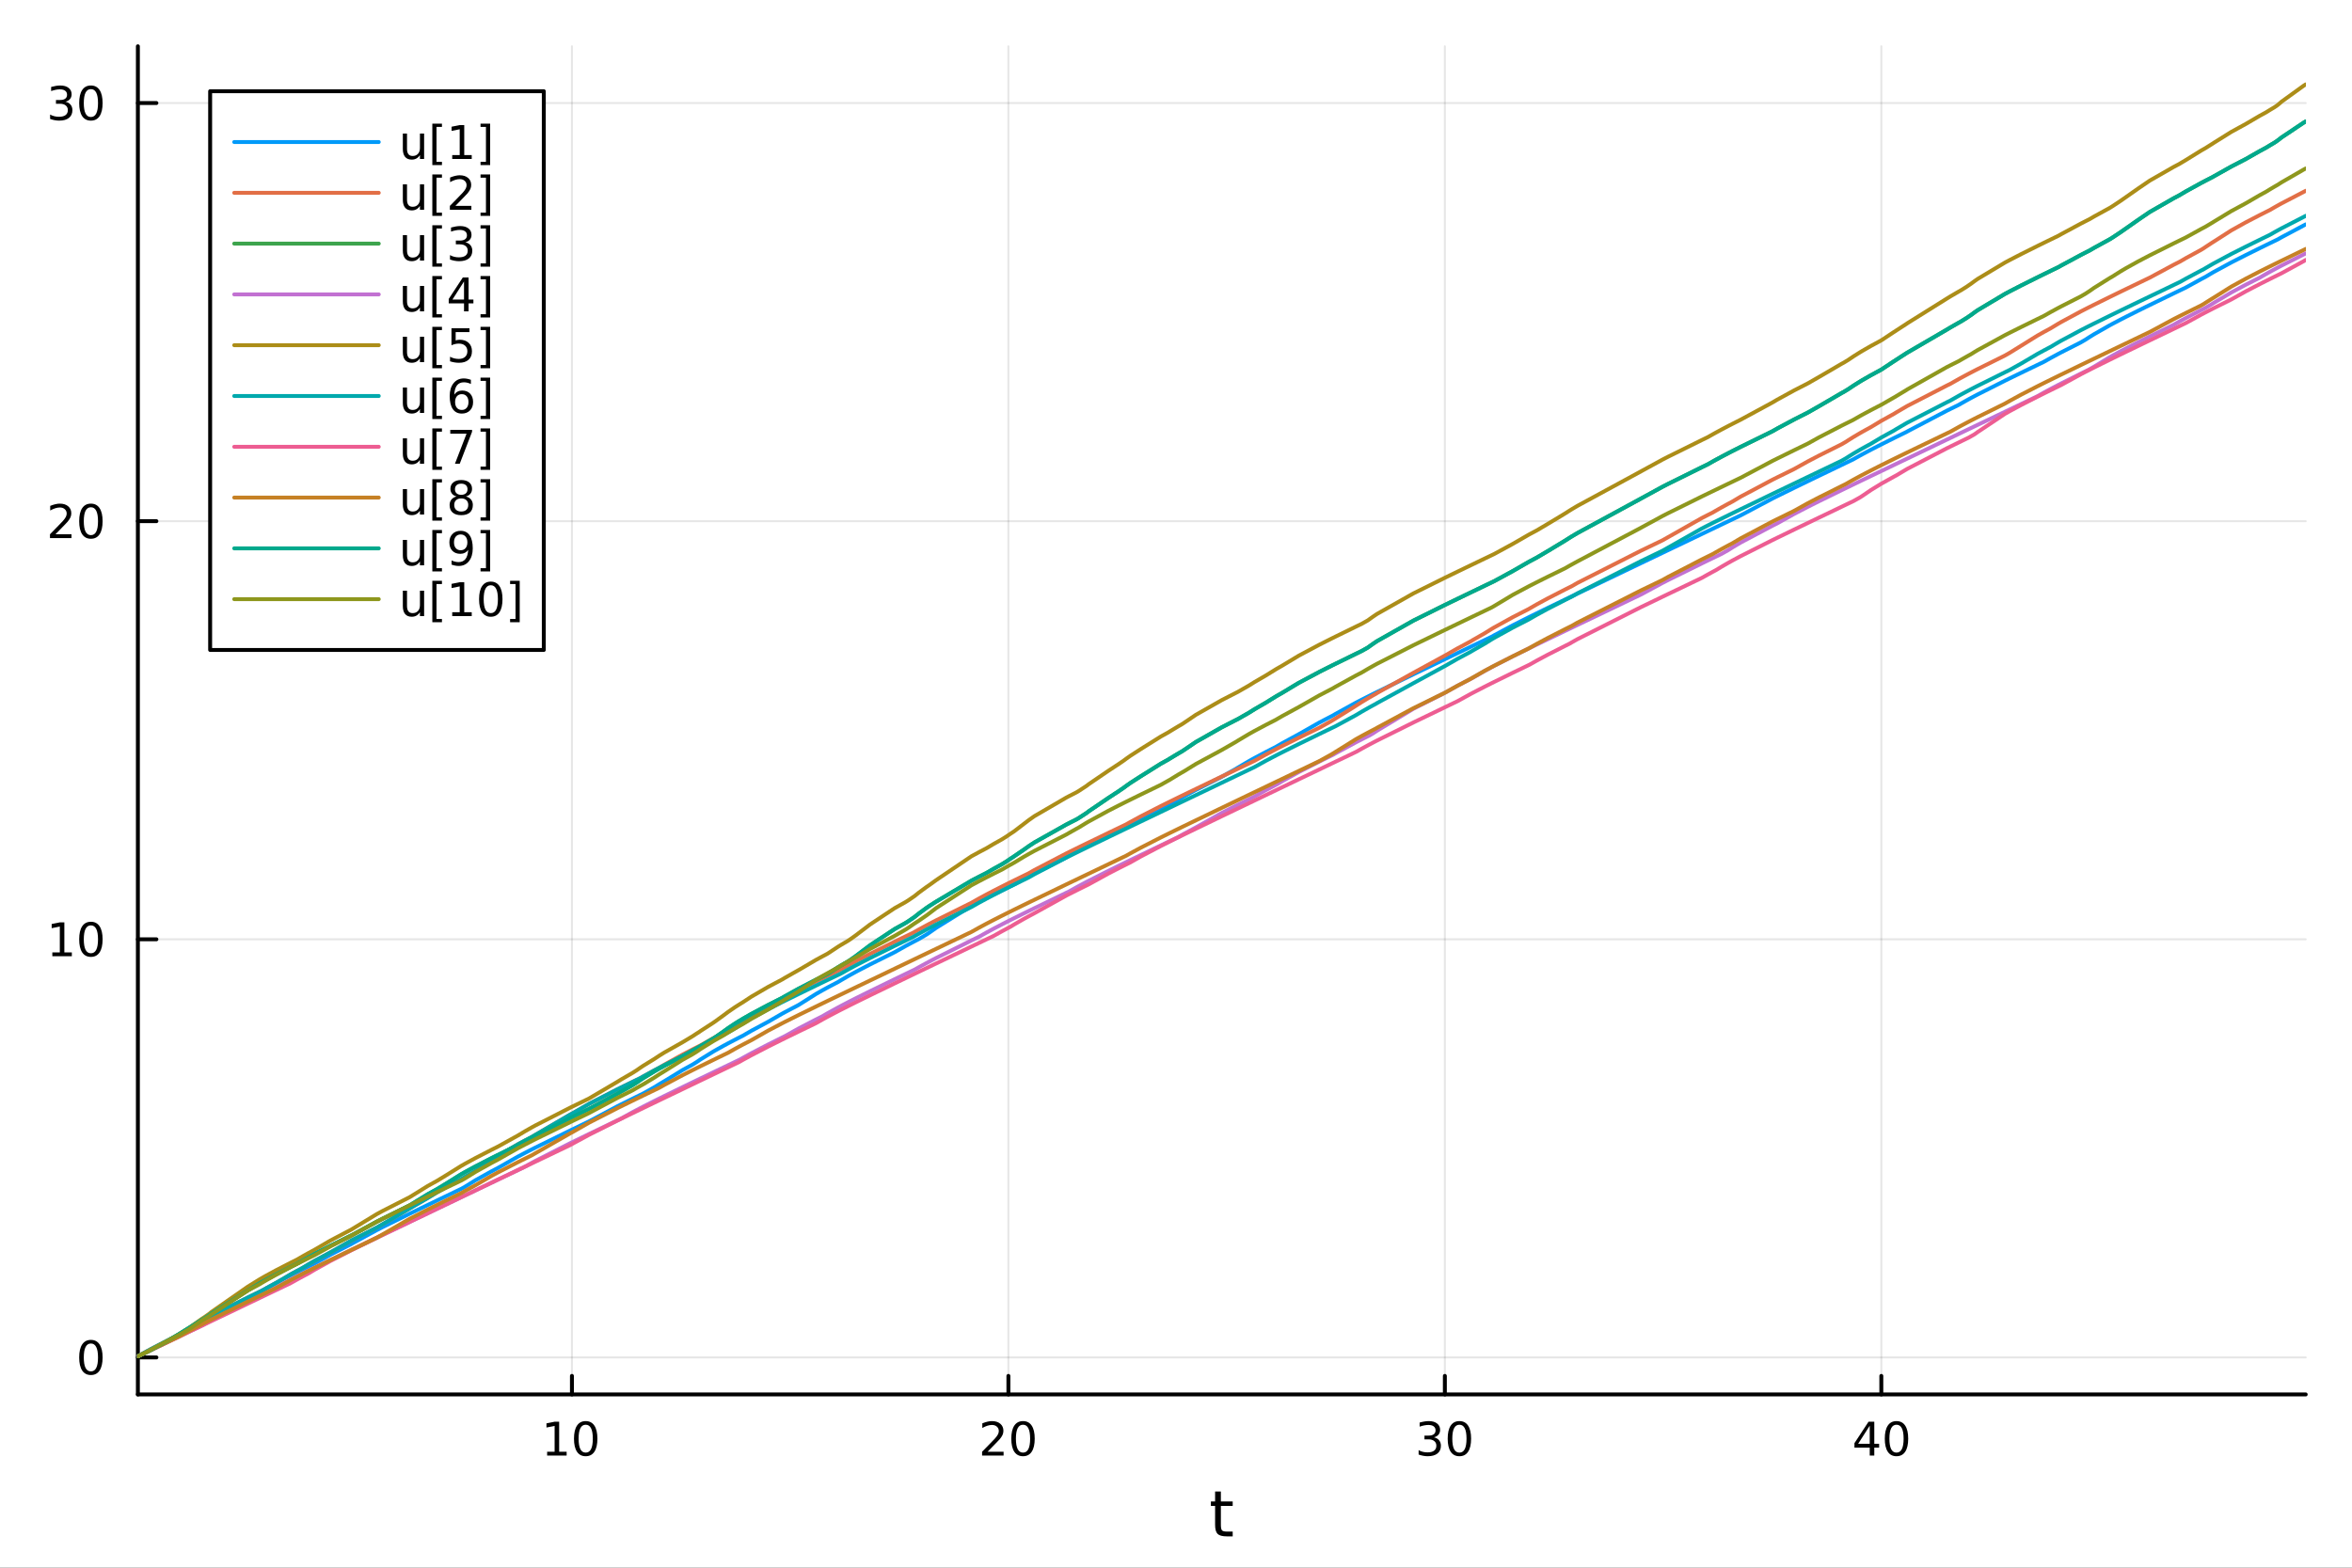 <?xml version="1.0" encoding="utf-8"?>
<svg xmlns="http://www.w3.org/2000/svg" xmlns:xlink="http://www.w3.org/1999/xlink" width="600" height="400" viewBox="0 0 2400 1600">
<rect x="0" y="0" width="2400" height="1600" fill="#333333" stroke="none"/>
<defs>
  <clipPath id="clip360">
    <rect x="0" y="0" width="2400" height="1600"/>
  </clipPath>
</defs>
<path clip-path="url(#clip360)" d="M0 1600 L2400 1600 L2400 0 L0 0  Z" fill="#ffffff" fill-rule="evenodd" fill-opacity="1"/>
<defs>
  <clipPath id="clip361">
    <rect x="480" y="0" width="1681" height="1600"/>
  </clipPath>
</defs>
<path clip-path="url(#clip360)" d="M140.696 1423.18 L2352.76 1423.18 L2352.76 47.244 L140.696 47.244  Z" fill="#ffffff" fill-rule="evenodd" fill-opacity="1"/>
<defs>
  <clipPath id="clip362">
    <rect x="140" y="47" width="2213" height="1377"/>
  </clipPath>
</defs>
<polyline clip-path="url(#clip362)" style="stroke:#000000; stroke-linecap:round; stroke-linejoin:round; stroke-width:2; stroke-opacity:0.1; fill:none" points="583.61,1423.18 583.61,47.244 "/>
<polyline clip-path="url(#clip362)" style="stroke:#000000; stroke-linecap:round; stroke-linejoin:round; stroke-width:2; stroke-opacity:0.1; fill:none" points="1028.98,1423.18 1028.98,47.244 "/>
<polyline clip-path="url(#clip362)" style="stroke:#000000; stroke-linecap:round; stroke-linejoin:round; stroke-width:2; stroke-opacity:0.1; fill:none" points="1474.35,1423.18 1474.35,47.244 "/>
<polyline clip-path="url(#clip362)" style="stroke:#000000; stroke-linecap:round; stroke-linejoin:round; stroke-width:2; stroke-opacity:0.1; fill:none" points="1919.72,1423.18 1919.72,47.244 "/>
<polyline clip-path="url(#clip360)" style="stroke:#000000; stroke-linecap:round; stroke-linejoin:round; stroke-width:4; stroke-opacity:1; fill:none" points="140.696,1423.18 2352.76,1423.18 "/>
<polyline clip-path="url(#clip360)" style="stroke:#000000; stroke-linecap:round; stroke-linejoin:round; stroke-width:4; stroke-opacity:1; fill:none" points="583.61,1423.18 583.61,1404.28 "/>
<polyline clip-path="url(#clip360)" style="stroke:#000000; stroke-linecap:round; stroke-linejoin:round; stroke-width:4; stroke-opacity:1; fill:none" points="1028.98,1423.18 1028.98,1404.28 "/>
<polyline clip-path="url(#clip360)" style="stroke:#000000; stroke-linecap:round; stroke-linejoin:round; stroke-width:4; stroke-opacity:1; fill:none" points="1474.35,1423.18 1474.35,1404.28 "/>
<polyline clip-path="url(#clip360)" style="stroke:#000000; stroke-linecap:round; stroke-linejoin:round; stroke-width:4; stroke-opacity:1; fill:none" points="1919.72,1423.18 1919.72,1404.28 "/>
<path clip-path="url(#clip360)" d="M558.297 1481.64 L565.936 1481.64 L565.936 1455.28 L557.626 1456.95 L557.626 1452.69 L565.89 1451.02 L570.566 1451.02 L570.566 1481.64 L578.205 1481.64 L578.205 1485.58 L558.297 1485.58 L558.297 1481.64 Z" fill="#000000" fill-rule="nonzero" fill-opacity="1" /><path clip-path="url(#clip360)" d="M597.649 1454.1 Q594.038 1454.1 592.209 1457.66 Q590.404 1461.2 590.404 1468.33 Q590.404 1475.44 592.209 1479.01 Q594.038 1482.55 597.649 1482.55 Q601.283 1482.55 603.089 1479.01 Q604.917 1475.44 604.917 1468.33 Q604.917 1461.2 603.089 1457.66 Q601.283 1454.1 597.649 1454.1 M597.649 1450.39 Q603.459 1450.39 606.515 1455 Q609.593 1459.58 609.593 1468.33 Q609.593 1477.06 606.515 1481.67 Q603.459 1486.25 597.649 1486.25 Q591.839 1486.25 588.76 1481.67 Q585.705 1477.06 585.705 1468.33 Q585.705 1459.58 588.76 1455 Q591.839 1450.39 597.649 1450.39 Z" fill="#000000" fill-rule="nonzero" fill-opacity="1" /><path clip-path="url(#clip360)" d="M1007.75 1481.64 L1024.07 1481.64 L1024.07 1485.58 L1002.13 1485.58 L1002.13 1481.64 Q1004.79 1478.89 1009.37 1474.26 Q1013.98 1469.61 1015.16 1468.27 Q1017.4 1465.74 1018.28 1464.01 Q1019.19 1462.25 1019.19 1460.56 Q1019.19 1457.8 1017.24 1456.07 Q1015.32 1454.33 1012.22 1454.33 Q1010.02 1454.33 1007.57 1455.09 Q1005.14 1455.86 1002.36 1457.41 L1002.36 1452.69 Q1005.18 1451.55 1007.64 1450.97 Q1010.09 1450.39 1012.13 1450.39 Q1017.5 1450.39 1020.69 1453.08 Q1023.89 1455.77 1023.89 1460.26 Q1023.89 1462.39 1023.08 1464.31 Q1022.29 1466.2 1020.18 1468.8 Q1019.6 1469.47 1016.5 1472.69 Q1013.4 1475.88 1007.75 1481.64 Z" fill="#000000" fill-rule="nonzero" fill-opacity="1" /><path clip-path="url(#clip360)" d="M1043.89 1454.1 Q1040.27 1454.1 1038.45 1457.66 Q1036.64 1461.2 1036.64 1468.33 Q1036.64 1475.44 1038.45 1479.01 Q1040.27 1482.55 1043.89 1482.55 Q1047.52 1482.55 1049.33 1479.01 Q1051.15 1475.44 1051.15 1468.33 Q1051.15 1461.2 1049.33 1457.66 Q1047.52 1454.1 1043.89 1454.1 M1043.89 1450.39 Q1049.7 1450.39 1052.75 1455 Q1055.83 1459.58 1055.83 1468.33 Q1055.83 1477.06 1052.75 1481.67 Q1049.7 1486.25 1043.89 1486.25 Q1038.08 1486.25 1035 1481.67 Q1031.94 1477.06 1031.94 1468.33 Q1031.94 1459.58 1035 1455 Q1038.08 1450.39 1043.89 1450.39 Z" fill="#000000" fill-rule="nonzero" fill-opacity="1" /><path clip-path="url(#clip360)" d="M1463.19 1466.95 Q1466.55 1467.66 1468.42 1469.93 Q1470.32 1472.2 1470.32 1475.53 Q1470.32 1480.65 1466.8 1483.45 Q1463.28 1486.25 1456.8 1486.25 Q1454.63 1486.25 1452.31 1485.81 Q1450.02 1485.39 1447.57 1484.54 L1447.57 1480.02 Q1449.51 1481.16 1451.82 1481.74 Q1454.14 1482.32 1456.66 1482.32 Q1461.06 1482.32 1463.35 1480.58 Q1465.67 1478.84 1465.67 1475.53 Q1465.67 1472.48 1463.51 1470.77 Q1461.38 1469.03 1457.57 1469.03 L1453.54 1469.03 L1453.54 1465.19 L1457.75 1465.19 Q1461.2 1465.19 1463.03 1463.82 Q1464.86 1462.43 1464.86 1459.84 Q1464.86 1457.18 1462.96 1455.77 Q1461.08 1454.33 1457.57 1454.33 Q1455.64 1454.33 1453.44 1454.75 Q1451.25 1455.16 1448.61 1456.04 L1448.61 1451.88 Q1451.27 1451.14 1453.58 1450.77 Q1455.92 1450.39 1457.98 1450.39 Q1463.31 1450.39 1466.41 1452.83 Q1469.51 1455.23 1469.51 1459.35 Q1469.51 1462.22 1467.87 1464.21 Q1466.22 1466.18 1463.19 1466.95 Z" fill="#000000" fill-rule="nonzero" fill-opacity="1" /><path clip-path="url(#clip360)" d="M1489.19 1454.1 Q1485.57 1454.1 1483.75 1457.66 Q1481.94 1461.2 1481.94 1468.33 Q1481.94 1475.44 1483.75 1479.01 Q1485.57 1482.55 1489.19 1482.55 Q1492.82 1482.55 1494.63 1479.01 Q1496.45 1475.44 1496.45 1468.33 Q1496.45 1461.2 1494.63 1457.66 Q1492.82 1454.1 1489.19 1454.1 M1489.19 1450.39 Q1495 1450.39 1498.05 1455 Q1501.13 1459.58 1501.13 1468.33 Q1501.13 1477.06 1498.05 1481.67 Q1495 1486.25 1489.19 1486.25 Q1483.38 1486.25 1480.3 1481.67 Q1477.24 1477.06 1477.24 1468.33 Q1477.24 1459.58 1480.3 1455 Q1483.38 1450.39 1489.19 1450.39 Z" fill="#000000" fill-rule="nonzero" fill-opacity="1" /><path clip-path="url(#clip360)" d="M1907.89 1455.09 L1896.08 1473.54 L1907.89 1473.54 L1907.89 1455.09 M1906.66 1451.02 L1912.54 1451.02 L1912.54 1473.54 L1917.47 1473.54 L1917.47 1477.43 L1912.54 1477.43 L1912.54 1485.58 L1907.89 1485.58 L1907.89 1477.43 L1892.29 1477.43 L1892.29 1472.92 L1906.66 1451.02 Z" fill="#000000" fill-rule="nonzero" fill-opacity="1" /><path clip-path="url(#clip360)" d="M1935.2 1454.1 Q1931.59 1454.1 1929.76 1457.66 Q1927.96 1461.2 1927.96 1468.33 Q1927.96 1475.44 1929.76 1479.01 Q1931.59 1482.55 1935.2 1482.55 Q1938.84 1482.55 1940.64 1479.01 Q1942.47 1475.44 1942.47 1468.33 Q1942.47 1461.2 1940.64 1457.66 Q1938.84 1454.1 1935.2 1454.1 M1935.2 1450.39 Q1941.01 1450.39 1944.07 1455 Q1947.15 1459.58 1947.15 1468.33 Q1947.15 1477.06 1944.07 1481.67 Q1941.01 1486.25 1935.2 1486.25 Q1929.39 1486.25 1926.31 1481.67 Q1923.26 1477.06 1923.26 1468.33 Q1923.26 1459.58 1926.31 1455 Q1929.39 1450.39 1935.2 1450.39 Z" fill="#000000" fill-rule="nonzero" fill-opacity="1" /><path clip-path="url(#clip360)" d="M1245.79 1522.27 L1245.79 1532.4 L1257.85 1532.4 L1257.85 1536.95 L1245.79 1536.95 L1245.79 1556.3 Q1245.79 1560.66 1246.96 1561.9 Q1248.17 1563.14 1251.83 1563.14 L1257.85 1563.14 L1257.85 1568.04 L1251.83 1568.04 Q1245.05 1568.04 1242.48 1565.53 Q1239.9 1562.98 1239.9 1556.3 L1239.9 1536.95 L1235.6 1536.95 L1235.6 1532.4 L1239.9 1532.4 L1239.9 1522.27 L1245.79 1522.27 Z" fill="#000000" fill-rule="nonzero" fill-opacity="1" /><polyline clip-path="url(#clip362)" style="stroke:#000000; stroke-linecap:round; stroke-linejoin:round; stroke-width:2; stroke-opacity:0.1; fill:none" points="140.696,1385.41 2352.76,1385.41 "/>
<polyline clip-path="url(#clip362)" style="stroke:#000000; stroke-linecap:round; stroke-linejoin:round; stroke-width:2; stroke-opacity:0.1; fill:none" points="140.696,958.666 2352.76,958.666 "/>
<polyline clip-path="url(#clip362)" style="stroke:#000000; stroke-linecap:round; stroke-linejoin:round; stroke-width:2; stroke-opacity:0.1; fill:none" points="140.696,531.918 2352.76,531.918 "/>
<polyline clip-path="url(#clip362)" style="stroke:#000000; stroke-linecap:round; stroke-linejoin:round; stroke-width:2; stroke-opacity:0.1; fill:none" points="140.696,105.169 2352.76,105.169 "/>
<polyline clip-path="url(#clip360)" style="stroke:#000000; stroke-linecap:round; stroke-linejoin:round; stroke-width:4; stroke-opacity:1; fill:none" points="140.696,1423.18 140.696,47.244 "/>
<polyline clip-path="url(#clip360)" style="stroke:#000000; stroke-linecap:round; stroke-linejoin:round; stroke-width:4; stroke-opacity:1; fill:none" points="140.696,1385.41 159.593,1385.41 "/>
<polyline clip-path="url(#clip360)" style="stroke:#000000; stroke-linecap:round; stroke-linejoin:round; stroke-width:4; stroke-opacity:1; fill:none" points="140.696,958.666 159.593,958.666 "/>
<polyline clip-path="url(#clip360)" style="stroke:#000000; stroke-linecap:round; stroke-linejoin:round; stroke-width:4; stroke-opacity:1; fill:none" points="140.696,531.918 159.593,531.918 "/>
<polyline clip-path="url(#clip360)" style="stroke:#000000; stroke-linecap:round; stroke-linejoin:round; stroke-width:4; stroke-opacity:1; fill:none" points="140.696,105.169 159.593,105.169 "/>
<path clip-path="url(#clip360)" d="M92.751 1371.21 Q89.14 1371.21 87.311 1374.78 Q85.506 1378.32 85.506 1385.45 Q85.506 1392.56 87.311 1396.12 Q89.14 1399.66 92.751 1399.66 Q96.385 1399.66 98.191 1396.12 Q100.02 1392.56 100.02 1385.45 Q100.02 1378.32 98.191 1374.78 Q96.385 1371.21 92.751 1371.21 M92.751 1367.51 Q98.561 1367.51 101.617 1372.12 Q104.696 1376.7 104.696 1385.45 Q104.696 1394.18 101.617 1398.78 Q98.561 1403.37 92.751 1403.37 Q86.941 1403.37 83.862 1398.78 Q80.807 1394.18 80.807 1385.45 Q80.807 1376.7 83.862 1372.12 Q86.941 1367.51 92.751 1367.51 Z" fill="#000000" fill-rule="nonzero" fill-opacity="1" /><path clip-path="url(#clip360)" d="M53.4 972.011 L61.038 972.011 L61.038 945.645 L52.728 947.312 L52.728 943.053 L60.992 941.386 L65.668 941.386 L65.668 972.011 L73.307 972.011 L73.307 975.946 L53.4 975.946 L53.4 972.011 Z" fill="#000000" fill-rule="nonzero" fill-opacity="1" /><path clip-path="url(#clip360)" d="M92.751 944.465 Q89.14 944.465 87.311 948.029 Q85.506 951.571 85.506 958.701 Q85.506 965.807 87.311 969.372 Q89.14 972.914 92.751 972.914 Q96.385 972.914 98.191 969.372 Q100.02 965.807 100.02 958.701 Q100.02 951.571 98.191 948.029 Q96.385 944.465 92.751 944.465 M92.751 940.761 Q98.561 940.761 101.617 945.367 Q104.696 949.951 104.696 958.701 Q104.696 967.427 101.617 972.034 Q98.561 976.617 92.751 976.617 Q86.941 976.617 83.862 972.034 Q80.807 967.427 80.807 958.701 Q80.807 949.951 83.862 945.367 Q86.941 940.761 92.751 940.761 Z" fill="#000000" fill-rule="nonzero" fill-opacity="1" /><path clip-path="url(#clip360)" d="M56.617 545.262 L72.936 545.262 L72.936 549.198 L50.992 549.198 L50.992 545.262 Q53.654 542.508 58.237 537.878 Q62.844 533.225 64.025 531.883 Q66.27 529.36 67.149 527.624 Q68.052 525.864 68.052 524.175 Q68.052 521.42 66.108 519.684 Q64.186 517.948 61.085 517.948 Q58.886 517.948 56.432 518.712 Q54.001 519.476 51.224 521.026 L51.224 516.304 Q54.048 515.17 56.501 514.591 Q58.955 514.013 60.992 514.013 Q66.362 514.013 69.557 516.698 Q72.751 519.383 72.751 523.874 Q72.751 526.003 71.941 527.925 Q71.154 529.823 69.048 532.415 Q68.469 533.087 65.367 536.304 Q62.265 539.499 56.617 545.262 Z" fill="#000000" fill-rule="nonzero" fill-opacity="1" /><path clip-path="url(#clip360)" d="M92.751 517.716 Q89.14 517.716 87.311 521.281 Q85.506 524.823 85.506 531.952 Q85.506 539.059 87.311 542.624 Q89.14 546.165 92.751 546.165 Q96.385 546.165 98.191 542.624 Q100.02 539.059 100.02 531.952 Q100.02 524.823 98.191 521.281 Q96.385 517.716 92.751 517.716 M92.751 514.013 Q98.561 514.013 101.617 518.619 Q104.696 523.202 104.696 531.952 Q104.696 540.679 101.617 545.286 Q98.561 549.869 92.751 549.869 Q86.941 549.869 83.862 545.286 Q80.807 540.679 80.807 531.952 Q80.807 523.202 83.862 518.619 Q86.941 514.013 92.751 514.013 Z" fill="#000000" fill-rule="nonzero" fill-opacity="1" /><path clip-path="url(#clip360)" d="M66.756 103.815 Q70.112 104.533 71.987 106.801 Q73.885 109.07 73.885 112.403 Q73.885 117.519 70.367 120.32 Q66.849 123.121 60.367 123.121 Q58.191 123.121 55.876 122.681 Q53.585 122.264 51.131 121.408 L51.131 116.894 Q53.075 118.028 55.39 118.607 Q57.705 119.185 60.228 119.185 Q64.626 119.185 66.918 117.449 Q69.233 115.713 69.233 112.403 Q69.233 109.347 67.08 107.634 Q64.95 105.898 61.131 105.898 L57.103 105.898 L57.103 102.056 L61.316 102.056 Q64.765 102.056 66.594 100.69 Q68.423 99.301 68.423 96.709 Q68.423 94.047 66.525 92.635 Q64.65 91.199 61.131 91.199 Q59.21 91.199 57.011 91.616 Q54.812 92.033 52.173 92.912 L52.173 88.746 Q54.835 88.005 57.15 87.635 Q59.487 87.264 61.548 87.264 Q66.872 87.264 69.974 89.695 Q73.075 92.102 73.075 96.222 Q73.075 99.093 71.432 101.084 Q69.788 103.051 66.756 103.815 Z" fill="#000000" fill-rule="nonzero" fill-opacity="1" /><path clip-path="url(#clip360)" d="M92.751 90.968 Q89.14 90.968 87.311 94.533 Q85.506 98.074 85.506 105.204 Q85.506 112.31 87.311 115.875 Q89.14 119.417 92.751 119.417 Q96.385 119.417 98.191 115.875 Q100.02 112.31 100.02 105.204 Q100.02 98.074 98.191 94.533 Q96.385 90.968 92.751 90.968 M92.751 87.264 Q98.561 87.264 101.617 91.871 Q104.696 96.454 104.696 105.204 Q104.696 113.931 101.617 118.537 Q98.561 123.121 92.751 123.121 Q86.941 123.121 83.862 118.537 Q80.807 113.931 80.807 105.204 Q80.807 96.454 83.862 91.871 Q86.941 87.264 92.751 87.264 Z" fill="#000000" fill-rule="nonzero" fill-opacity="1" /><polyline clip-path="url(#clip362)" style="stroke:#009af9; stroke-linecap:round; stroke-linejoin:round; stroke-width:4; stroke-opacity:1; fill:none" points="140.696,1384.24 140.696,1384.24 150.355,1379.61 153.38,1377.89 170.669,1368.6 180.688,1363.49 182.291,1362.68 182.993,1362.33 192.27,1357.72 192.557,1357.55 206.347,1349.82 208.526,1348.66 213.502,1346.04 213.798,1345.88 215.646,1344.75 253.017,1324.55 264.957,1318.61 269.09,1316.22 271.755,1314.71 281.691,1309.31 296.553,1301.62 303.172,1298.3 308.672,1295.57 314.904,1292.5 320.911,1289.56 337.19,1280.55 358.532,1269.64 359.706,1268.94 384.635,1255.36 390.601,1252.31 417.973,1238.77 418.049,1238.73 418.173,1238.67 436.54,1229.78 446,1225.22 454.442,1221.16 470.399,1213.49 471.009,1213.2 474.54,1211.19 484.957,1204.72 485.385,1204.47 501.438,1195.52 507.969,1192.09 528.388,1180.5 535.957,1176.53 542.722,1173.06 546.425,1171.19 582.26,1153.59 583.964,1152.77 601.122,1144.49 601.593,1144.22 630.133,1129.01 633.616,1127.25 645.221,1121.49 649.699,1119.29 653.444,1117.45 656.384,1116.02 667.751,1109.65 672.81,1106.51 678.103,1103.38 696.655,1092.03 706.432,1086.68 710.996,1083.87 713.544,1082.12 715.059,1081.11 727.671,1073.32 729.747,1072.12 738.154,1067.43 742.89,1064.88 749.933,1061.2 754.088,1059.06 755.152,1058.52 758.029,1057.06 766.816,1051.96 783.727,1042.88 798.116,1034.57 800.8,1033.1 814.695,1025.8 815.644,1025.22 832.669,1014.45 839.129,1010.78 843.985,1008.12 845.101,1007.52 855.37,1002.12 858.14,1000.45 865.092,996.418 867.455,995.094 873.167,991.969 875.771,990.574 887.938,984.248 912.833,971.859 923.752,965.714 927.06,963.93 931.969,961.332 932.97,960.809 933.426,960.571 933.668,960.445 937.396,958.516 945.1,953.973 947.971,952.089 954.918,947.2 955.133,947.036 991.232,924.659 998.902,920.619 1006.67,916.637 1013.83,913.033 1022.41,908.78 1027.12,906.463 1031.04,904.542 1034.54,902.836 1035.04,902.592 1044.28,897.382 1049.71,894.452 1055.54,891.382 1088.13,875.06 1091.12,873.334 1098.42,869.266 1100.84,867.953 1108.46,863.918 1109.32,863.472 1110.82,862.691 1130.92,852.557 1141.5,847.358 1146.78,844.784 1149.2,843.609 1153.33,841.603 1164.01,836.44 1184.44,826.604 1192.06,822.329 1193.54,821.519 1202.25,816.187 1205.84,814.111 1208.19,812.776 1220.34,806.179 1246.65,792.829 1261.01,784.78 1262.91,783.591 1274.62,776.696 1279.81,773.822 1280.3,773.552 1291.38,767.68 1302.04,762.239 1303.28,761.502 1308.33,758.57 1325.23,749.396 1346.14,737.503 1358.52,731.058 1359.93,730.342 1360.29,730.129 1362.84,728.609 1383.63,717.166 1383.94,717.003 1389.63,714.064 1395.7,710.984 1396.1,710.782 1397.49,710.079 1400.98,708.333 1403.93,706.868 1405.28,706.195 1442.24,688.198 1474.05,672.905 1474.75,672.567 1487.21,666.59 1500.46,660.237 1503.09,658.98 1515.05,653.245 1522,649.915 1524.57,648.453 1543.68,638.198 1559.92,630.002 1560.87,629.53 1567.98,626.023 1579.36,620.461 1597.18,611.837 1601.48,609.764 1604.01,608.542 1609.66,605.823 1674.56,574.69 1675.11,574.429 1696.56,564.148 1701.99,561.548 1736.62,544.956 1742.68,542.052 1747.58,539.706 1751.07,538.034 1756.79,535.296 1763.47,532.091 1767.91,529.964 1776.19,525.999 1808.51,508.878 1813.54,506.37 1830.67,497.947 1844.82,491.082 1856.16,485.611 1879.15,474.56 1881.69,473.339 1883.41,472.513 1886.05,471.248 1890.9,468.922 1891.43,468.614 1897.99,464.94 1900.22,463.721 1909.12,458.993 1919.61,453.61 1919.93,453.447 1932.49,447.178 1933.88,446.495 1935.02,445.93 1945.35,440.874 1946.42,440.25 1986.57,419.172 1990.36,417.299 1998.79,413.162 2001.29,411.715 2007.15,408.422 2009.03,407.389 2011.31,406.154 2014.24,404.584 2015.37,403.987 2018.01,402.598 2045.88,388.542 2050.77,386.143 2062.51,380.425 2079,372.455 2085.63,369.26 2092.29,365.505 2100.43,361.111 2103.26,359.621 2123.33,349.419 2128.17,346.602 2131.16,344.644 2132.28,343.931 2136.76,341.153 2152.62,332.109 2155.74,330.43 2163.92,326.139 2169.44,323.312 2181.72,317.153 2193.63,311.291 2218.02,299.458 2223.57,296.784 2224.63,296.273 2230.38,293.505 2230.64,293.353 2245.91,284.971 2248.86,283.426 2250.09,282.786 2250.48,282.581 2257.06,278.654 2257.95,278.142 2258.87,277.613 2276.78,267.889 2291.7,260.29 2305.86,253.281 2312.32,250.123 2316.17,248.25 2320.73,246.038 2322.99,244.943 2324.46,244.232 2325.62,243.557 2328.12,242.136 2350.78,230.067 2352.33,229.277 2352.76,229.06 "/>
<polyline clip-path="url(#clip362)" style="stroke:#e26f46; stroke-linecap:round; stroke-linejoin:round; stroke-width:4; stroke-opacity:1; fill:none" points="140.696,1384.24 140.696,1384.24 150.355,1378.86 153.38,1377.23 170.669,1368.3 180.688,1363.3 182.291,1362.36 182.993,1361.95 192.27,1356.01 192.557,1355.84 206.347,1347.92 208.526,1346.73 213.502,1344.07 213.798,1343.91 215.646,1342.94 253.017,1324.21 264.957,1318.41 269.09,1316.42 271.755,1314.89 281.691,1309.42 296.553,1300.64 303.172,1297.02 308.672,1294.1 314.904,1290.35 320.911,1286.91 337.19,1278.17 358.532,1266.09 359.706,1265.47 384.635,1252.79 390.601,1249.35 417.973,1233.37 418.049,1233.33 418.173,1233.25 436.54,1222.6 446,1216.83 454.442,1212.05 470.399,1203.59 471.009,1203.22 474.54,1201.11 484.957,1195.22 485.385,1194.94 501.438,1184.31 507.969,1179.94 528.388,1167.95 535.957,1163.91 542.722,1160.39 546.425,1158.17 582.26,1137.33 583.964,1136.45 601.122,1126.62 601.593,1126.37 630.133,1111.72 633.616,1110 645.221,1104.31 649.699,1102.13 653.444,1100.31 656.384,1098.62 667.751,1092.38 672.81,1089.71 678.103,1086.52 696.655,1076.26 706.432,1071.2 710.996,1068.89 713.544,1067.61 715.059,1066.85 727.671,1059.69 729.747,1058.56 738.154,1054.11 742.89,1051.66 749.933,1047.51 754.088,1044.8 755.152,1044.13 758.029,1042.34 766.816,1037.17 783.727,1026.88 798.116,1019.07 800.8,1017.67 814.695,1010.6 815.644,1010.12 832.669,1001.72 839.129,998.572 843.985,996.214 845.101,995.673 855.37,990.708 858.14,989.372 865.092,985.451 867.455,984.157 873.167,981.092 875.771,979.72 887.938,973.472 912.833,961.156 923.752,955.851 927.06,954.25 931.969,951.879 932.97,951.302 933.426,951.041 933.668,950.902 937.396,948.8 945.1,944.602 947.971,943.078 954.918,939.46 955.133,939.349 991.232,921.427 998.902,917.086 1006.67,912.888 1013.83,909.14 1022.41,904.768 1027.12,902.402 1031.04,900.448 1034.54,898.717 1035.04,898.469 1044.28,893.935 1049.71,891.289 1055.54,887.964 1088.13,870.989 1091.12,869.507 1098.42,865.912 1100.84,864.724 1108.46,861.006 1109.32,860.59 1110.82,859.858 1130.92,850.139 1141.5,845.047 1146.78,842.511 1149.2,841.351 1153.33,839.005 1164.01,833.205 1184.44,822.749 1192.06,818.973 1193.54,818.241 1202.25,813.971 1205.84,812.224 1208.19,811.079 1220.34,805.196 1246.65,792.527 1261.01,785.636 1262.91,784.725 1274.62,779.111 1279.81,776.622 1280.3,776.385 1291.38,770.239 1302.04,764.636 1303.28,764 1308.33,761.427 1325.23,753.004 1346.14,742.812 1358.52,735.923 1359.93,735.04 1360.29,734.819 1362.84,733.254 1383.63,720.287 1383.94,720.08 1389.63,716.447 1395.7,712.8 1396.1,712.565 1397.49,711.753 1400.98,709.764 1403.93,708.123 1405.28,707.248 1442.24,686.671 1474.05,669.294 1474.75,668.936 1487.21,661.772 1500.46,654.709 1503.09,653.117 1515.05,646.271 1522,641.951 1524.57,640.427 1543.68,629.878 1559.92,621.57 1560.87,621.005 1567.98,616.912 1579.36,610.727 1597.18,601.588 1601.48,599.441 1604.01,598.182 1609.66,594.915 1674.56,561.99 1675.11,561.727 1696.56,551.384 1701.99,548.314 1736.62,528.696 1742.68,525.599 1747.58,523.131 1751.07,521.078 1756.79,517.83 1763.47,514.174 1767.91,511.815 1776.19,506.86 1808.51,489.689 1813.54,487.178 1830.67,478.749 1844.82,470.877 1856.16,464.954 1879.15,453.464 1881.69,451.987 1883.41,451.004 1886.05,449.281 1890.9,446.244 1891.43,445.916 1897.99,442.045 1900.22,440.771 1909.12,435.872 1919.61,429.555 1919.93,429.37 1932.49,422.442 1933.88,421.578 1935.02,420.872 1945.35,414.82 1946.42,414.218 1986.57,393.496 1990.36,391.634 1998.79,386.844 2001.29,385.472 2007.15,382.327 2009.03,381.333 2011.31,380.142 2014.24,378.622 2015.37,378.043 2018.01,376.692 2045.88,362.85 2050.77,360.047 2062.51,352.782 2079,342.528 2085.63,338.798 2092.29,335.195 2100.43,330.281 2103.26,328.651 2123.33,317.833 2128.17,315.351 2131.16,313.835 2132.28,313.271 2136.76,311.026 2152.62,303.198 2155.74,301.672 2163.92,297.694 2169.44,295.023 2181.72,289.097 2193.63,283.365 2218.02,270.236 2223.57,267.418 2224.63,266.884 2230.38,263.52 2230.64,263.369 2245.91,255.042 2248.86,253.239 2250.09,252.387 2250.48,252.116 2257.06,247.795 2257.95,247.238 2258.87,246.664 2276.78,235.177 2291.7,226.88 2305.86,219.527 2312.32,216.272 2316.17,214.353 2320.73,211.701 2322.99,210.419 2324.46,209.597 2325.62,208.947 2328.12,207.576 2350.78,195.774 2352.33,194.994 2352.76,194.74 "/>
<polyline clip-path="url(#clip362)" style="stroke:#3da44d; stroke-linecap:round; stroke-linejoin:round; stroke-width:4; stroke-opacity:1; fill:none" points="140.696,1384.24 140.696,1384.24 150.355,1379.61 153.38,1378.16 170.669,1368.73 180.688,1362.8 182.291,1361.89 182.993,1361.43 192.27,1355.67 192.557,1355.5 206.347,1346.75 208.526,1345.47 213.502,1342.21 213.798,1341.99 215.646,1340.66 253.017,1316.85 264.957,1309.68 269.09,1307.35 271.755,1305.88 281.691,1300.58 296.553,1292.99 303.172,1289.69 308.672,1286.51 314.904,1283.05 320.911,1279.82 337.19,1271.44 358.532,1260.88 359.706,1260.31 384.635,1246.79 390.601,1243.75 417.973,1230.23 418.049,1230.19 418.173,1230.12 436.54,1218.83 446,1213.63 454.442,1208.51 470.399,1198.59 471.009,1198.23 474.54,1196.23 484.957,1190.57 485.385,1190.34 501.438,1182.08 507.969,1178.81 528.388,1168.79 535.957,1164.5 542.722,1160.83 546.425,1158.87 582.26,1140.88 583.964,1140.05 601.122,1131.73 601.593,1131.5 630.133,1116.23 633.616,1114.16 645.221,1107.65 649.699,1104.86 653.444,1102.29 656.384,1100.35 667.751,1093.42 672.81,1090.54 678.103,1087.63 696.655,1077.95 706.432,1072.29 710.996,1069.78 713.544,1068.4 715.059,1067.45 727.671,1060.02 729.747,1058.68 738.154,1052.85 742.89,1049.42 749.933,1044.72 754.088,1042.12 755.152,1041.47 758.029,1039.75 766.816,1034.73 783.727,1025.74 798.116,1018.47 800.8,1016.9 814.695,1009.19 815.644,1008.69 832.669,999.912 839.129,996.682 843.985,994.276 845.101,993.621 855.37,987.049 858.14,985.393 865.092,981.394 867.455,979.864 873.167,975.839 875.771,973.87 887.938,964.695 912.833,948.233 923.752,942.148 927.06,940.083 931.969,936.715 932.97,936.054 933.426,935.713 933.668,935.51 937.396,932.491 945.1,926.822 947.971,924.868 954.918,920.412 955.133,920.279 991.232,898.826 998.902,894.853 1006.67,890.918 1013.83,886.758 1022.41,882.037 1027.12,879.124 1031.04,876.448 1034.54,874.174 1035.04,873.808 1044.28,867.504 1049.71,863.652 1055.54,859.812 1088.13,841.515 1091.12,839.982 1098.42,836.29 1100.84,834.856 1108.46,829.901 1109.32,829.289 1110.82,828.092 1130.92,814.425 1141.5,807.508 1146.78,803.888 1149.2,802.091 1153.33,799.167 1164.01,792.287 1184.44,779.494 1192.06,775.268 1193.54,774.328 1202.25,769.076 1205.84,767.025 1208.19,765.491 1220.34,757.244 1246.65,742.317 1261.01,734.95 1262.91,733.997 1274.62,727.314 1279.81,724.059 1280.3,723.758 1291.38,717.331 1302.04,710.75 1303.28,710.028 1308.33,707.15 1325.23,696.953 1346.14,685.811 1358.52,679.572 1359.93,678.873 1360.29,678.697 1362.84,677.432 1383.63,667.264 1383.94,667.112 1389.63,664.357 1395.7,660.919 1396.1,660.659 1397.49,659.629 1400.98,657.154 1403.93,655.157 1405.28,654.261 1442.24,633.395 1474.05,617.589 1474.75,617.246 1487.21,611.202 1500.46,604.809 1503.09,603.546 1515.05,597.793 1522,594.456 1524.57,593.225 1543.68,582.826 1559.92,573.47 1560.87,572.953 1567.98,569.164 1579.36,562.447 1597.18,551.694 1601.48,548.942 1604.01,547.376 1609.66,544.019 1674.56,508.778 1675.11,508.461 1696.56,496.75 1701.99,493.959 1736.62,476.822 1742.68,473.883 1747.58,471.093 1751.07,469.16 1756.79,466.073 1763.47,462.559 1767.91,460.273 1776.19,456.083 1808.51,440.215 1813.54,437.353 1830.67,428.18 1844.82,421.01 1856.16,414.551 1879.15,401.168 1881.69,399.808 1883.41,398.738 1886.05,397.133 1890.9,393.862 1891.43,393.512 1897.99,389.4 1900.22,388.06 1909.12,382.952 1919.61,377.278 1919.93,377.077 1932.49,368.776 1933.88,367.932 1935.02,367.133 1945.35,360.437 1946.42,359.783 1986.57,336.408 1990.36,334.13 1998.79,329.306 2001.29,327.926 2007.15,324.272 2009.03,322.968 2011.31,321.436 2014.24,319.261 2015.37,318.452 2018.01,316.607 2045.88,299.961 2050.77,297.358 2062.51,291.299 2079,283.071 2085.63,279.816 2092.29,276.568 2100.43,272.618 2103.26,270.994 2123.33,260.203 2128.17,257.725 2131.16,256.21 2132.28,255.647 2136.76,253.015 2152.62,244.304 2155.74,242.387 2163.92,236.956 2169.44,233.098 2181.72,224.478 2193.63,216.346 2218.02,202.378 2223.57,199.467 2224.63,198.817 2230.38,195.405 2230.64,195.252 2245.91,186.844 2248.86,185.295 2250.09,184.654 2250.48,184.449 2257.06,181.063 2257.95,180.612 2258.87,180.058 2276.78,170.003 2291.7,162.273 2305.86,154.196 2312.32,150.735 2316.17,148.381 2320.73,145.696 2322.99,144.196 2324.46,143.105 2325.62,142.255 2328.12,140.263 2350.78,125.119 2352.33,124.211 2352.76,123.964 "/>
<polyline clip-path="url(#clip362)" style="stroke:#c271d2; stroke-linecap:round; stroke-linejoin:round; stroke-width:4; stroke-opacity:1; fill:none" points="140.696,1384.24 140.696,1384.24 150.355,1379.61 153.38,1378.16 170.669,1369.88 180.688,1365.08 182.291,1364.31 182.993,1363.97 192.27,1359.53 192.557,1359.39 206.347,1352.79 208.526,1351.54 213.502,1348.77 213.798,1348.61 215.646,1347.6 253.017,1328.55 264.957,1322.72 269.09,1320.72 271.755,1319.43 281.691,1313.86 296.553,1306.04 303.172,1302.68 308.672,1299.92 314.904,1296.83 320.911,1293.88 337.19,1285.95 358.532,1275.65 359.706,1275.09 384.635,1263.11 390.601,1260.25 417.973,1247.13 418.049,1247.1 418.173,1247.04 436.54,1238.23 446,1233.7 454.442,1229.66 470.399,1222.01 471.009,1221.72 474.54,1220.03 484.957,1215.04 485.385,1214.83 501.438,1207.14 507.969,1204.01 528.388,1194.23 535.957,1190.6 542.722,1186.8 546.425,1184.79 582.26,1166.55 583.964,1165.72 601.122,1157.36 601.593,1157.14 630.133,1143.38 633.616,1141.71 645.221,1135.27 649.699,1132.89 653.444,1130.93 656.384,1129.42 667.751,1123.66 672.81,1121.14 678.103,1118.53 696.655,1109.47 706.432,1104.74 710.996,1102.54 713.544,1101.31 715.059,1100.58 727.671,1094.52 729.747,1093.52 738.154,1089.48 742.89,1087.21 749.933,1083.83 754.088,1081.84 755.152,1081.33 758.029,1079.69 766.816,1074.87 783.727,1066.09 798.116,1058.91 800.8,1057.59 814.695,1049.82 815.644,1049.31 832.669,1040.49 839.129,1037.25 843.985,1034.42 845.101,1033.79 855.37,1028.14 858.14,1026.67 865.092,1023.05 867.455,1021.83 873.167,1018.93 875.771,1017.63 887.938,1011.59 912.833,999.468 923.752,994.201 927.06,992.608 931.969,990.246 932.97,989.765 933.426,989.546 933.668,989.429 937.396,987.309 945.1,983.081 947.971,981.548 954.918,977.914 955.133,977.803 991.232,959.844 998.902,956.122 1006.67,951.738 1013.83,947.869 1022.41,943.394 1027.12,940.987 1031.04,939.004 1034.54,937.251 1035.04,937.001 1044.28,932.424 1049.71,929.761 1055.54,926.913 1088.13,911.162 1091.12,909.726 1098.42,905.625 1100.84,904.302 1108.46,900.246 1109.32,899.798 1110.82,899.013 1130.92,888.85 1141.5,883.644 1146.78,881.068 1149.2,879.892 1153.33,877.885 1164.01,872.718 1184.44,862.879 1192.06,859.222 1193.54,858.51 1202.25,854.327 1205.84,852.291 1208.19,850.979 1220.34,844.468 1246.65,829.721 1261.01,822.392 1262.91,821.443 1274.62,815.647 1279.81,813.104 1280.3,812.815 1291.38,806.608 1302.04,800.969 1303.28,800.33 1308.33,797.313 1325.23,787.961 1346.14,777.272 1358.52,771.156 1359.93,770.467 1360.29,770.294 1362.84,768.815 1383.63,757.576 1383.94,757.414 1389.63,754.504 1395.7,751.449 1396.1,751.248 1397.49,750.55 1400.98,748.504 1403.93,746.557 1405.28,745.681 1442.24,723.355 1474.05,707.289 1474.75,706.877 1487.21,699.913 1500.46,692.969 1503.09,691.631 1515.05,684.741 1522,680.976 1524.57,679.617 1543.68,669.847 1559.92,661.836 1560.87,661.371 1567.98,657.909 1579.36,652.395 1597.18,643.811 1601.48,641.744 1604.01,640.525 1609.66,637.811 1674.56,606.695 1675.11,606.435 1696.56,594.835 1701.99,592.058 1736.62,574.964 1742.68,572.027 1747.58,569.661 1751.07,567.977 1756.79,565.222 1763.47,561.45 1767.91,558.645 1776.19,553.725 1808.51,536.614 1813.54,534.106 1830.67,524.54 1844.82,517.21 1856.16,511.53 1879.15,500.277 1881.69,499.044 1883.41,498.211 1886.05,496.935 1890.9,494.593 1891.43,494.334 1897.99,491.175 1900.22,490.1 1909.12,485.82 1919.61,480.78 1919.93,480.625 1932.49,474.598 1933.88,473.934 1935.02,473.384 1945.35,468.433 1946.42,467.919 1986.57,448.681 1990.36,446.865 1998.79,442.825 2001.29,441.626 2007.15,438.818 2009.03,437.916 2011.31,436.825 2014.24,435.42 2015.37,434.88 2018.01,433.616 2045.88,420.265 2050.77,417.922 2062.51,412.298 2079,404.397 2085.63,400.67 2092.29,397.069 2100.43,392.81 2103.26,391.356 2123.33,381.316 2128.17,378.937 2131.16,377.474 2132.28,376.825 2136.76,374.274 2152.62,364.662 2155.74,362.911 2163.92,358.474 2169.44,355.576 2181.72,349.308 2193.63,343.383 2218.02,331.493 2223.57,328.342 2224.63,327.752 2230.38,324.618 2230.64,324.477 2245.91,316.533 2248.86,315.043 2250.09,314.424 2250.48,314.188 2257.06,310.363 2257.95,309.78 2258.87,309.179 2276.78,298.519 2291.7,290.55 2305.86,283.359 2312.32,279.612 2316.17,277.461 2320.73,274.976 2322.99,273.766 2324.46,272.986 2325.62,272.368 2328.12,271.06 2350.78,259.596 2352.33,258.829 2352.76,258.619 "/>
<polyline clip-path="url(#clip362)" style="stroke:#ac8d18; stroke-linecap:round; stroke-linejoin:round; stroke-width:4; stroke-opacity:1; fill:none" points="140.696,1384.24 140.696,1384.24 150.355,1379.61 153.38,1378.16 170.669,1368.73 180.688,1362.8 182.291,1361.89 182.993,1361.43 192.27,1355.67 192.557,1355.47 206.347,1345.75 208.526,1344.37 213.502,1340.9 213.798,1340.67 215.646,1339.1 253.017,1313.08 264.957,1305.71 269.09,1303.33 271.755,1301.83 281.691,1296.45 296.553,1288.8 303.172,1285.48 308.672,1282.29 314.904,1278.81 320.911,1275.58 337.19,1266.08 358.532,1254.88 359.706,1254.17 384.635,1239.04 390.601,1235.82 417.973,1221.87 418.049,1221.83 418.173,1221.76 436.54,1210.38 446,1205.15 454.442,1200.01 470.399,1190.07 471.009,1189.72 474.54,1187.71 484.957,1182.04 485.385,1181.81 501.438,1173.55 507.969,1170.28 528.388,1158.97 535.957,1154.44 542.722,1150.61 546.425,1148.58 582.26,1130.29 583.964,1129.45 601.122,1121.1 601.593,1120.82 630.133,1104.01 633.616,1101.86 645.221,1095.14 649.699,1092.3 653.444,1089.69 656.384,1087.73 667.751,1080.73 672.81,1077.39 678.103,1074.1 696.655,1063.62 706.432,1057.75 710.996,1054.77 713.544,1053.17 715.059,1052.09 727.671,1043.93 729.747,1042.5 738.154,1036.39 742.89,1032.84 749.933,1028 754.088,1025.35 755.152,1024.68 758.029,1022.93 766.816,1017.13 783.727,1007.29 798.116,999.662 800.8,998.042 814.695,990.176 815.644,989.663 832.669,979.652 839.129,976.15 843.985,973.586 845.101,972.9 855.37,966.1 858.14,964.398 865.092,960.308 867.455,958.752 873.167,954.677 875.771,952.688 887.938,943.448 912.833,926.925 923.752,920.829 927.06,918.761 931.969,915.39 932.97,914.728 933.426,914.387 933.668,914.184 937.396,911.163 945.1,905.491 947.971,903.536 954.918,898.507 955.133,898.339 991.232,873.945 998.902,869.761 1006.67,865.675 1013.83,861.416 1022.41,856.611 1027.12,853.663 1031.04,850.965 1034.54,848.673 1035.04,848.304 1044.28,841.241 1049.71,837.07 1055.54,832.964 1088.13,813.982 1091.12,812.424 1098.42,808.681 1100.84,807.234 1108.46,802.245 1109.32,801.63 1110.82,800.428 1130.92,786.717 1141.5,779.788 1146.78,776.164 1149.2,774.366 1153.33,771.439 1164.01,764.555 1184.44,751.758 1192.06,747.531 1193.54,746.591 1202.25,741.338 1205.84,739.287 1208.19,737.753 1220.34,729.506 1246.65,714.578 1261.01,707.212 1262.91,706.258 1274.62,699.575 1279.81,696.32 1280.3,696.019 1291.38,689.592 1302.04,683.012 1303.28,682.29 1308.33,679.411 1325.23,669.214 1346.14,658.072 1358.52,651.833 1359.93,651.134 1360.29,650.958 1362.84,649.693 1383.63,639.525 1383.94,639.373 1389.63,636.618 1395.7,633.18 1396.1,632.92 1397.49,631.891 1400.98,629.415 1403.93,627.419 1405.28,626.522 1442.24,605.656 1474.05,589.851 1474.75,589.507 1487.21,583.463 1500.46,577.07 1503.09,575.807 1515.05,570.054 1522,566.717 1524.57,565.486 1543.68,555.087 1559.92,545.731 1560.87,545.214 1567.98,541.425 1579.36,534.708 1597.18,523.956 1601.48,521.203 1604.01,519.638 1609.66,516.28 1674.56,481.04 1675.11,480.722 1696.56,469.011 1701.99,466.22 1736.62,449.083 1742.68,446.144 1747.58,443.355 1751.07,441.422 1756.79,438.334 1763.47,434.82 1767.91,432.534 1776.19,428.345 1808.51,410.842 1813.54,407.879 1830.67,398.492 1844.82,391.235 1856.16,384.738 1879.15,371.316 1881.69,369.954 1883.41,368.883 1886.05,367.276 1890.9,364.001 1891.43,363.651 1897.99,359.537 1900.22,358.196 1909.12,353.085 1919.61,347.409 1919.93,347.208 1932.49,338.906 1933.88,338.061 1935.02,337.263 1945.35,330.565 1946.42,329.811 1986.57,304.737 1990.36,302.407 1998.79,297.493 2001.29,296.093 2007.15,292.399 2009.03,291.084 2011.31,289.54 2014.24,287.352 2015.37,286.538 2018.01,284.682 2045.88,267.978 2050.77,265.37 2062.51,259.303 2079,251.07 2085.63,247.814 2092.29,244.564 2100.43,240.613 2103.26,238.989 2123.33,228.198 2128.17,225.719 2131.16,224.204 2132.28,223.641 2136.76,221.009 2152.62,212.298 2155.74,210.381 2163.92,204.949 2169.44,201.091 2181.72,192.472 2193.63,184.34 2218.02,170.371 2223.57,167.46 2224.63,166.811 2230.38,163.398 2230.64,163.221 2245.91,153.766 2248.86,152.086 2250.09,151.395 2250.48,151.174 2257.06,147.02 2257.95,146.483 2258.87,145.841 2276.78,134.65 2291.7,126.47 2305.86,118.171 2312.32,114.648 2316.17,112.264 2320.73,109.55 2322.99,108.037 2324.46,106.94 2325.62,105.974 2328.12,103.757 2350.78,87.398 2352.33,86.445 2352.76,86.186 "/>
<polyline clip-path="url(#clip362)" style="stroke:#00a9ad; stroke-linecap:round; stroke-linejoin:round; stroke-width:4; stroke-opacity:1; fill:none" points="140.696,1384.24 140.696,1384.24 150.355,1378.86 153.38,1377.23 170.669,1368.3 180.688,1363.3 182.291,1362.36 182.993,1361.95 192.27,1356.01 192.557,1355.84 206.347,1347.92 208.526,1346.73 213.502,1344.07 213.798,1343.91 215.646,1342.94 253.017,1324.21 264.957,1318.41 269.09,1316.42 271.755,1314.89 281.691,1309.42 296.553,1300.64 303.172,1297.02 308.672,1294.1 314.904,1290.35 320.911,1286.91 337.19,1278.17 358.532,1266.09 359.706,1265.47 384.635,1252.79 390.601,1249.35 417.973,1233.37 418.049,1233.33 418.173,1233.25 436.54,1222.6 446,1216.83 454.442,1212.05 470.399,1203.59 471.009,1203.22 474.54,1201.11 484.957,1195.22 485.385,1194.94 501.438,1184.31 507.969,1179.94 528.388,1167.95 535.957,1163.91 542.722,1160.39 546.425,1158.17 582.26,1137.33 583.964,1136.45 601.122,1126.62 601.593,1126.37 630.133,1111.72 633.616,1110 645.221,1104.31 649.699,1102.13 653.444,1100.31 656.384,1098.62 667.751,1092.38 672.81,1089.71 678.103,1086.98 696.655,1077.66 706.432,1072.86 710.996,1070.64 713.544,1069.4 715.059,1068.66 727.671,1061.64 729.747,1060.53 738.154,1056.13 742.89,1053.71 749.933,1049.58 754.088,1046.88 755.152,1046.21 758.029,1044.43 766.816,1039.28 783.727,1030.14 798.116,1022.81 800.8,1021.47 814.695,1014.61 815.644,1014.15 832.669,1005.88 839.129,1002.76 843.985,1000.41 845.101,999.876 855.37,994.935 858.14,993.604 865.092,989.692 867.455,988.4 873.167,985.341 875.771,983.972 887.938,977.73 912.833,965.42 923.752,960.117 927.06,958.516 931.969,956.145 932.97,955.568 933.426,955.307 933.668,955.169 937.396,953.066 945.1,948.869 947.971,947.345 954.918,943.727 955.133,943.617 991.232,925.695 998.902,921.353 1006.67,917.155 1013.83,913.408 1022.41,909.035 1027.12,906.67 1031.04,904.715 1034.54,902.984 1035.04,902.737 1044.28,898.203 1049.71,895.556 1055.54,892.232 1088.13,875.257 1091.12,873.774 1098.42,870.179 1100.84,868.991 1108.46,865.274 1109.32,864.857 1110.82,864.125 1130.92,854.407 1141.5,849.315 1146.78,846.779 1149.2,845.618 1153.33,843.633 1164.01,838.509 1184.44,828.712 1192.06,825.063 1193.54,824.351 1202.25,820.175 1205.84,818.458 1208.19,817.329 1220.34,811.509 1246.65,798.901 1261.01,792.023 1262.91,791.114 1274.62,785.505 1279.81,783.017 1280.3,782.78 1291.38,776.637 1302.04,771.035 1303.28,770.399 1308.33,767.827 1325.23,759.404 1346.14,749.213 1358.52,743.234 1359.93,742.556 1360.29,742.386 1362.84,741.156 1383.63,729.868 1383.94,729.676 1389.63,726.285 1395.7,722.836 1396.1,722.613 1397.49,721.839 1400.98,719.934 1403.93,718.354 1405.28,717.506 1442.24,697.261 1474.05,679.945 1474.75,679.586 1487.21,672.43 1500.46,665.372 1503.09,663.781 1515.05,656.937 1522,652.617 1524.57,651.094 1543.68,640.546 1559.92,632.239 1560.87,631.673 1567.98,627.581 1579.36,621.395 1597.18,612.257 1601.48,610.11 1604.01,608.851 1609.66,605.584 1674.56,572.658 1675.11,572.396 1696.56,562.053 1701.99,558.982 1736.62,539.365 1742.68,536.268 1747.58,533.799 1751.07,532.056 1756.79,529.221 1763.47,525.932 1767.91,523.761 1776.19,519.735 1808.51,504.143 1813.54,501.729 1830.67,493.507 1844.82,486.722 1856.16,481.288 1879.15,470.272 1881.69,468.823 1883.41,467.858 1886.05,466.159 1890.9,463.159 1891.43,462.836 1897.99,459.002 1900.22,457.74 1909.12,452.874 1919.61,446.583 1919.93,446.398 1932.49,439.489 1933.88,438.626 1935.02,437.921 1945.35,431.877 1946.42,431.275 1986.57,410.564 1990.36,408.702 1998.79,403.913 2001.29,402.541 2007.15,399.396 2009.03,398.403 2011.31,397.212 2014.24,395.692 2015.37,395.113 2018.01,393.762 2045.88,379.92 2050.77,377.538 2062.51,370.975 2079,361.25 2085.63,357.644 2092.29,354.134 2100.43,349.301 2103.26,347.693 2123.33,336.972 2128.17,334.502 2131.16,332.992 2132.28,332.431 2136.76,330.194 2152.62,322.384 2155.74,320.861 2163.92,316.887 2169.44,314.218 2181.72,308.296 2193.63,302.567 2218.02,290.86 2223.57,288.199 2224.63,287.69 2230.38,284.447 2230.64,284.302 2245.91,276.176 2248.86,274.663 2250.09,273.92 2250.48,273.684 2257.06,269.85 2257.95,269.348 2258.87,268.829 2276.78,259.243 2291.7,251.698 2305.86,244.716 2312.32,241.565 2316.17,239.696 2320.73,237.092 2322.99,235.832 2324.46,235.021 2325.62,234.381 2328.12,233.028 2350.78,221.324 2352.33,220.548 2352.76,220.295 "/>
<polyline clip-path="url(#clip362)" style="stroke:#ed5d92; stroke-linecap:round; stroke-linejoin:round; stroke-width:4; stroke-opacity:1; fill:none" points="140.696,1384.24 140.696,1384.24 150.355,1379.61 153.38,1378.16 170.669,1369.88 180.688,1365.08 182.291,1364.31 182.993,1363.97 192.27,1359.53 192.557,1359.39 206.347,1352.79 208.526,1351.74 213.502,1349.36 213.798,1349.22 215.646,1348.33 253.017,1330.43 264.957,1324.71 269.09,1322.73 271.755,1321.45 281.691,1316.69 296.553,1309.57 303.172,1305.85 308.672,1302.87 314.904,1299.58 320.911,1295.97 337.19,1286.96 358.532,1276.04 359.706,1275.45 384.635,1263.23 390.601,1260.34 417.973,1247.16 418.049,1247.12 418.173,1247.06 436.54,1238.25 446,1233.71 454.442,1229.66 470.399,1222.01 471.009,1221.72 474.54,1220.03 484.957,1215.04 485.385,1214.83 501.438,1207.14 507.969,1204.01 528.388,1194.23 535.957,1190.6 542.722,1187.36 546.425,1185.59 582.26,1168.42 583.964,1167.45 601.122,1158.16 601.593,1157.92 630.133,1143.6 633.616,1141.89 645.221,1136.25 649.699,1134.08 653.444,1132.27 656.384,1130.85 667.751,1125.37 672.81,1122.94 678.103,1120.4 696.655,1111.49 706.432,1106.8 710.996,1104.62 713.544,1103.39 715.059,1102.67 727.671,1096.62 729.747,1095.63 738.154,1091.6 742.89,1089.33 749.933,1085.96 754.088,1083.96 755.152,1083.36 758.029,1081.73 766.816,1076.94 783.727,1068.19 798.116,1061.03 800.8,1059.71 814.695,1052.93 815.644,1052.47 832.669,1044.24 839.129,1040.6 843.985,1037.95 845.101,1037.35 855.37,1031.96 858.14,1030.55 865.092,1027.03 867.455,1025.84 873.167,1023 875.771,1021.72 887.938,1015.75 912.833,1003.7 923.752,998.447 927.06,996.858 931.969,994.5 932.97,994.019 933.426,993.8 933.668,993.684 937.396,991.894 945.1,988.197 947.971,986.82 954.918,983.488 955.133,983.385 991.232,966.083 998.902,962.408 1006.67,958.687 1013.83,955.254 1022.41,950.465 1027.12,947.93 1031.04,945.859 1034.54,943.731 1035.04,943.431 1044.28,938.12 1049.71,935.148 1055.54,932.042 1088.13,913.989 1091.12,912.466 1098.42,908.791 1100.84,907.582 1108.46,903.812 1109.32,903.39 1110.82,902.65 1130.92,891.594 1141.5,886.156 1146.78,883.5 1149.2,882.294 1153.33,880.241 1164.01,874.177 1184.44,863.462 1192.06,859.636 1193.54,858.897 1202.25,854.589 1205.84,852.831 1208.19,851.679 1220.34,845.771 1246.65,833.079 1261.01,826.183 1262.91,825.272 1274.62,819.656 1279.81,817.166 1280.3,816.929 1291.38,811.618 1302.04,806.508 1303.28,805.916 1308.33,803.497 1325.23,795.395 1346.14,785.377 1358.52,779.445 1359.93,778.771 1360.29,778.601 1362.84,777.378 1383.63,767.417 1383.94,767.267 1389.63,764.06 1395.7,760.761 1396.1,760.547 1397.49,759.802 1400.98,757.962 1403.93,756.429 1405.28,755.726 1442.24,737.361 1474.05,722.003 1474.75,721.664 1487.21,715.678 1500.46,708.363 1503.09,706.974 1515.05,700.802 1522,697.307 1524.57,696.029 1543.68,686.638 1559.92,678.771 1560.87,678.312 1567.98,674.303 1579.36,668.206 1597.18,659.14 1601.48,657.004 1604.01,655.52 1609.66,652.315 1674.56,619.59 1675.11,619.327 1696.56,608.991 1701.99,606.383 1736.62,589.771 1742.68,586.357 1747.58,583.689 1751.07,581.827 1756.79,578.353 1763.47,574.495 1767.91,572.032 1776.19,567.593 1808.51,551.3 1813.54,548.843 1830.67,540.529 1844.82,533.707 1856.16,528.256 1879.15,517.224 1881.69,516.004 1883.41,515.18 1886.05,513.915 1890.9,511.591 1891.43,511.334 1897.99,507.648 1900.22,506.223 1909.12,500.147 1919.61,493.732 1919.93,493.544 1932.49,486.547 1933.88,485.806 1935.02,485.196 1945.35,479.029 1946.42,478.418 1986.57,457.54 1990.36,455.673 1998.79,451.547 2001.29,450.329 2007.15,447.482 2009.03,446.569 2011.31,445.259 2014.24,443.603 2015.37,442.871 2018.01,440.952 2045.88,422.364 2050.77,419.607 2062.51,413.292 2079,404.871 2085.63,401.571 2092.29,398.289 2100.43,394.31 2103.26,392.932 2123.33,381.955 2128.17,379.452 2131.16,377.924 2132.28,377.357 2136.76,375.098 2152.62,367.24 2155.74,365.711 2163.92,361.725 2169.44,359.049 2181.72,353.118 2193.63,347.383 2218.02,335.671 2223.57,333.01 2224.63,332.501 2230.38,329.744 2230.64,329.618 2245.91,321.24 2248.86,319.695 2250.09,319.056 2250.48,318.851 2257.06,315.471 2257.95,315.021 2258.87,314.554 2276.78,305.641 2291.7,297.32 2305.86,289.955 2312.32,286.697 2316.17,284.776 2320.73,282.517 2322.99,281.403 2324.46,280.68 2325.62,280.105 2328.12,278.881 2350.78,266.511 2352.33,265.566 2352.76,265.308 "/>
<polyline clip-path="url(#clip362)" style="stroke:#c68125; stroke-linecap:round; stroke-linejoin:round; stroke-width:4; stroke-opacity:1; fill:none" points="140.696,1384.24 140.696,1384.24 150.355,1379.61 153.38,1378.16 170.669,1369.88 180.688,1365.08 182.291,1364.31 182.993,1363.97 192.27,1358.8 192.557,1358.65 206.347,1351.4 208.526,1350.29 213.502,1347.77 213.798,1347.62 215.646,1346.69 253.017,1328.38 264.957,1322.63 269.09,1320.64 271.755,1319.35 281.691,1314.58 296.553,1306.41 303.172,1302.95 308.672,1300.14 314.904,1296.99 320.911,1294 337.19,1286.01 358.532,1275.67 359.706,1275.11 384.635,1263.12 390.601,1259.76 417.973,1243.97 418.049,1243.93 418.173,1243.86 436.54,1234.45 446,1229.75 454.442,1225.6 470.399,1217.85 471.009,1217.5 474.54,1215.49 484.957,1209.8 485.385,1209.53 501.438,1200.18 507.969,1196.65 528.388,1186.16 535.957,1182.4 542.722,1179.07 546.425,1176.93 582.26,1156.45 583.964,1155.57 601.122,1145.79 601.593,1145.54 630.133,1130.91 633.616,1129.19 645.221,1123.5 649.699,1121.32 653.444,1119.51 656.384,1118.08 667.751,1112.59 672.81,1110.15 678.103,1107.16 696.655,1097.29 706.432,1092.34 710.996,1090.07 713.544,1088.8 715.059,1088.05 727.671,1081.87 729.747,1080.86 738.154,1076.78 742.89,1074.49 749.933,1070.51 754.088,1068.24 755.152,1067.67 758.029,1066.13 766.816,1061.56 783.727,1051.91 798.116,1044.38 800.8,1043.01 814.695,1036.06 815.644,1035.59 832.669,1027.26 839.129,1024.13 843.985,1021.78 845.101,1021.24 855.37,1016.29 858.14,1014.96 865.092,1011.61 867.455,1010.48 873.167,1007.73 875.771,1006.48 887.938,1000.65 912.833,988.71 923.752,983.477 927.06,981.892 931.969,979.54 932.97,979.06 933.426,978.841 933.668,978.725 937.396,976.939 945.1,973.248 947.971,971.872 954.918,968.543 955.133,968.44 991.232,951.145 998.902,946.849 1006.67,942.683 1013.83,938.957 1022.41,934.602 1027.12,932.244 1031.04,930.295 1034.54,928.567 1035.04,928.32 1044.28,923.793 1049.71,921.15 1055.54,918.32 1088.13,902.613 1091.12,901.179 1098.42,897.677 1100.84,896.514 1108.46,892.859 1109.32,892.449 1110.82,891.726 1130.92,882.09 1141.5,877.019 1146.78,874.49 1149.2,873.332 1153.33,870.99 1164.01,865.199 1184.44,854.75 1192.06,850.975 1193.54,850.244 1202.25,845.975 1205.84,844.228 1208.19,843.083 1220.34,837.201 1246.65,824.533 1261.01,817.642 1262.91,816.732 1274.62,811.118 1279.81,808.628 1280.3,808.391 1291.38,803.082 1302.04,797.972 1303.28,797.38 1308.33,794.961 1325.23,786.86 1346.14,776.841 1358.52,769.999 1359.93,769.12 1360.29,768.901 1362.84,767.341 1383.63,754.406 1383.94,754.23 1389.63,751.076 1395.7,747.82 1396.1,747.608 1397.49,746.871 1400.98,745.05 1403.93,743.531 1405.28,742.708 1442.24,722.79 1474.05,707.154 1474.75,706.812 1487.21,699.876 1500.46,692.949 1503.09,691.376 1515.05,684.592 1522,680.867 1524.57,679.52 1543.68,669.806 1559.92,661.816 1560.87,661.263 1567.98,657.248 1579.36,651.145 1597.18,642.074 1601.48,639.937 1604.01,638.683 1609.66,635.425 1674.56,602.529 1675.11,602.267 1696.56,591.925 1701.99,588.854 1736.62,570.921 1742.68,567.931 1747.58,565.53 1751.07,563.517 1756.79,560.323 1763.47,556.715 1767.91,554.38 1776.19,549.459 1808.51,532.347 1813.54,529.839 1830.67,521.417 1844.82,513.549 1856.16,507.627 1879.15,496.139 1881.69,494.892 1883.41,494.05 1886.05,492.524 1890.9,489.793 1891.43,489.496 1897.99,485.938 1900.22,484.752 1909.12,480.125 1919.61,474.819 1919.93,474.658 1932.49,468.444 1933.88,467.765 1935.02,467.203 1945.35,462.171 1946.42,461.649 1986.57,442.301 1990.36,440.482 1998.79,435.764 2001.29,434.408 2007.15,431.296 2009.03,430.311 2011.31,429.129 2014.24,427.621 2015.37,427.045 2018.01,425.702 2045.88,411.908 2050.77,409.109 2062.51,402.724 2079,394.25 2085.63,390.938 2092.29,387.646 2100.43,383.659 2103.26,382.279 2123.33,372.56 2128.17,370.225 2131.16,368.784 2132.28,368.247 2136.76,366.093 2152.62,358.474 2155.74,356.975 2163.92,353.051 2169.44,350.406 2181.72,344.52 2193.63,338.811 2218.02,325.704 2223.57,322.888 2224.63,322.354 2230.38,319.477 2230.64,319.346 2245.91,311.83 2248.86,310.13 2250.09,309.316 2250.48,309.057 2257.06,304.907 2257.95,304.37 2258.87,303.816 2276.78,292.582 2291.7,284.386 2305.86,277.083 2312.32,273.842 2316.17,271.929 2320.73,269.679 2322.99,268.568 2324.46,267.847 2325.62,267.274 2328.12,266.053 2350.78,255.061 2352.33,254.312 2352.76,254.066 "/>
<polyline clip-path="url(#clip362)" style="stroke:#00a98d; stroke-linecap:round; stroke-linejoin:round; stroke-width:4; stroke-opacity:1; fill:none" points="140.696,1384.24 140.696,1384.24 150.355,1379.61 153.38,1378.16 170.669,1368.73 180.688,1362.8 182.291,1361.89 182.993,1361.43 192.27,1355.67 192.557,1355.5 206.347,1346.75 208.526,1345.47 213.502,1342.21 213.798,1341.99 215.646,1340.66 253.017,1316.85 264.957,1309.68 269.09,1307.35 271.755,1305.88 281.691,1300.58 296.553,1292.99 303.172,1289.69 308.672,1286.51 314.904,1283.05 320.911,1279.82 337.19,1271.44 358.532,1260.88 359.706,1260.31 384.635,1246.79 390.601,1243.75 417.973,1230.23 418.049,1230.19 418.173,1230.12 436.54,1218.83 446,1213.63 454.442,1208.51 470.399,1198.59 471.009,1198.23 474.54,1196.23 484.957,1190.57 485.385,1190.34 501.438,1182.08 507.969,1178.81 528.388,1168.79 535.957,1164.5 542.722,1160.83 546.425,1158.87 582.26,1140.88 583.964,1140.05 601.122,1131.73 601.593,1131.5 630.133,1116.23 633.616,1114.16 645.221,1107.65 649.699,1104.86 653.444,1102.29 656.384,1100.35 667.751,1093.42 672.81,1090.54 678.103,1087.63 696.655,1077.95 706.432,1072.29 710.996,1069.78 713.544,1068.4 715.059,1067.45 727.671,1060.02 729.747,1058.68 738.154,1052.85 742.89,1049.42 749.933,1044.72 754.088,1042.12 755.152,1041.47 758.029,1039.75 766.816,1034.73 783.727,1025.74 798.116,1018.47 800.8,1016.9 814.695,1009.19 815.644,1008.69 832.669,999.912 839.129,996.682 843.985,994.276 845.101,993.621 855.37,987.049 858.14,985.393 865.092,981.394 867.455,979.864 873.167,975.839 875.771,973.87 887.938,964.695 912.833,948.233 923.752,942.148 927.06,940.083 931.969,936.715 932.97,936.054 933.426,935.713 933.668,935.51 937.396,932.491 945.1,926.822 947.971,924.868 954.918,920.412 955.133,920.279 991.232,898.826 998.902,894.853 1006.67,890.918 1013.83,886.758 1022.41,882.037 1027.12,879.124 1031.04,876.448 1034.54,874.174 1035.04,873.808 1044.28,867.504 1049.71,863.652 1055.54,859.812 1088.13,841.515 1091.12,839.982 1098.42,836.29 1100.84,834.856 1108.46,829.901 1109.32,829.289 1110.82,828.092 1130.92,814.425 1141.5,807.508 1146.78,803.888 1149.2,802.091 1153.33,799.167 1164.01,792.287 1184.44,779.494 1192.06,775.268 1193.54,774.328 1202.25,769.076 1205.84,767.025 1208.19,765.491 1220.34,757.244 1246.65,742.317 1261.01,734.95 1262.91,733.997 1274.62,727.314 1279.81,724.059 1280.3,723.758 1291.38,717.331 1302.04,710.75 1303.28,710.028 1308.33,707.15 1325.23,696.953 1346.14,685.811 1358.52,679.572 1359.93,678.873 1360.29,678.697 1362.84,677.432 1383.63,667.264 1383.94,667.112 1389.63,664.357 1395.7,660.919 1396.1,660.659 1397.49,659.629 1400.98,657.154 1403.93,655.157 1405.28,654.261 1442.24,633.395 1474.05,617.589 1474.75,617.246 1487.21,611.202 1500.46,604.809 1503.09,603.546 1515.05,597.793 1522,594.456 1524.57,593.225 1543.68,582.826 1559.92,573.47 1560.87,572.953 1567.98,569.164 1579.36,562.447 1597.18,551.694 1601.48,548.942 1604.01,547.376 1609.66,544.019 1674.56,508.778 1675.11,508.461 1696.56,496.75 1701.99,493.959 1736.62,476.822 1742.68,473.883 1747.58,471.093 1751.07,469.16 1756.79,466.073 1763.47,462.559 1767.91,460.273 1776.19,456.083 1808.51,440.215 1813.54,437.353 1830.67,428.18 1844.82,421.01 1856.16,414.551 1879.15,401.168 1881.69,399.808 1883.41,398.738 1886.05,397.133 1890.9,393.862 1891.43,393.512 1897.99,389.4 1900.22,388.06 1909.12,382.952 1919.61,377.278 1919.93,377.077 1932.49,368.776 1933.88,367.932 1935.02,367.133 1945.35,360.437 1946.42,359.783 1986.57,336.408 1990.36,334.13 1998.79,329.306 2001.29,327.926 2007.15,324.272 2009.03,322.968 2011.31,321.436 2014.24,319.261 2015.37,318.452 2018.01,316.607 2045.88,299.961 2050.77,297.358 2062.51,291.299 2079,283.071 2085.63,279.816 2092.29,276.568 2100.43,272.618 2103.26,270.994 2123.33,260.203 2128.17,257.725 2131.16,256.21 2132.28,255.647 2136.76,253.015 2152.62,244.304 2155.74,242.387 2163.92,236.956 2169.44,233.098 2181.72,224.478 2193.63,216.346 2218.02,202.378 2223.57,199.467 2224.63,198.817 2230.38,195.405 2230.64,195.252 2245.91,186.844 2248.86,185.295 2250.09,184.654 2250.48,184.449 2257.06,181.063 2257.95,180.612 2258.87,180.058 2276.78,170.003 2291.7,162.273 2305.86,154.196 2312.32,150.735 2316.17,148.381 2320.73,145.696 2322.99,144.196 2324.46,143.105 2325.62,142.255 2328.12,140.263 2350.78,125.119 2352.33,124.211 2352.76,123.964 "/>
<polyline clip-path="url(#clip362)" style="stroke:#8e971d; stroke-linecap:round; stroke-linejoin:round; stroke-width:4; stroke-opacity:1; fill:none" points="140.696,1384.24 140.696,1384.24 150.355,1379.61 153.38,1377.89 170.669,1368.6 180.688,1363.49 182.291,1362.68 182.993,1362.27 192.27,1356.95 192.557,1356.76 206.347,1347.43 208.526,1346.09 213.502,1343.13 213.798,1342.93 215.646,1341.52 253.017,1317.01 264.957,1310.66 269.09,1308.16 271.755,1306.61 281.691,1301.04 296.553,1293.23 303.172,1289.87 308.672,1287.12 314.904,1284.03 320.911,1281.07 337.19,1272.04 358.532,1261.11 359.706,1260.41 384.635,1246.83 390.601,1243.78 417.973,1230.24 418.049,1230.2 418.173,1230.14 436.54,1221.24 446,1216.68 454.442,1212.62 470.399,1204.96 471.009,1204.67 474.54,1202.66 484.957,1196.19 485.385,1195.93 501.438,1186.99 507.969,1183.56 528.388,1171.96 535.957,1167.99 542.722,1164.52 546.425,1162.65 582.26,1145.06 583.964,1144.23 601.122,1135.96 601.593,1135.69 630.133,1120.47 633.616,1118.72 645.221,1112.95 649.699,1110.36 653.444,1108.26 656.384,1106.64 667.751,1099.75 672.81,1096.46 678.103,1093.2 696.655,1081.57 706.432,1076.14 710.996,1073.31 713.544,1071.55 715.059,1070.53 727.671,1062.7 729.747,1061.5 738.154,1056.79 742.89,1053.83 749.933,1049.67 754.088,1047.32 755.152,1046.73 758.029,1045.14 766.816,1039.76 783.727,1030.36 798.116,1021.91 800.8,1020.19 814.695,1011.95 815.644,1011.33 832.669,1000 839.129,996.21 843.985,993.479 845.101,992.863 855.37,987.359 858.14,985.667 865.092,981.595 867.455,980.259 873.167,977.111 875.771,975.708 887.938,968.454 912.833,955.207 923.752,948.9 927.06,946.786 931.969,943.359 932.97,942.687 933.426,942.384 933.668,942.224 937.396,939.815 945.1,934.5 947.971,932.391 954.918,927.063 955.133,926.887 991.232,903.556 998.902,899.448 1006.67,895.417 1013.83,891.78 1022.41,887.5 1027.12,884.765 1031.04,882.558 1034.54,880.636 1035.04,880.363 1044.28,874.732 1049.71,871.624 1055.54,868.406 1088.13,851.703 1091.12,849.963 1098.42,845.867 1100.84,844.546 1108.46,839.874 1109.32,839.369 1110.82,838.49 1130.92,827.521 1141.5,822.107 1146.78,819.458 1149.2,818.255 1153.33,816.207 1164.01,810.964 1184.44,801.05 1192.06,796.761 1193.54,795.948 1202.25,790.605 1205.84,788.525 1208.19,787.189 1220.34,779.688 1246.65,765.473 1261.01,757.242 1262.91,756.037 1274.62,749.066 1279.81,746.169 1280.3,745.898 1291.38,739.993 1302.04,734.532 1303.28,733.793 1308.33,730.855 1325.23,721.669 1346.14,709.769 1358.52,703.322 1359.93,702.606 1360.29,702.392 1362.84,700.872 1383.63,689.428 1383.94,689.265 1389.63,686.325 1395.7,682.737 1396.1,682.506 1397.49,681.706 1400.98,679.742 1403.93,678.119 1405.28,677.379 1442.24,658.527 1474.05,643.081 1474.75,642.741 1487.21,636.744 1500.46,630.379 1503.09,629.12 1515.05,623.38 1522,620.048 1524.57,618.586 1543.68,607.098 1559.92,598.432 1560.87,597.942 1567.98,594.321 1579.36,588.637 1597.18,579.913 1601.48,577.451 1604.01,576.032 1609.66,572.948 1674.56,538.6 1675.11,538.284 1696.56,526.604 1701.99,523.817 1736.62,506.692 1742.68,503.753 1747.58,501.385 1751.07,499.701 1756.79,496.945 1763.47,493.726 1767.91,491.591 1776.19,487.616 1808.51,470.476 1813.54,467.967 1830.67,459.542 1844.82,452.675 1856.16,446.353 1879.15,434.475 1881.69,433.205 1883.41,432.349 1886.05,431.042 1890.9,428.65 1891.43,428.336 1897.99,424.594 1900.22,423.357 1909.12,418.571 1919.61,413.143 1919.93,412.979 1932.49,405.759 1933.88,405 1935.02,404.269 1945.35,398.044 1946.42,397.328 1986.57,374.674 1990.36,372.752 1998.79,368.533 2001.29,367.066 2007.15,363.736 2009.03,362.693 2011.31,361.447 2014.24,359.602 2015.37,358.908 2018.01,357.311 2045.88,342.072 2050.77,339.58 2062.51,333.707 2079,325.619 2085.63,322.397 2092.29,318.621 2100.43,314.209 2103.26,312.714 2123.33,302.491 2128.17,299.671 2131.16,297.712 2132.28,296.997 2136.76,293.829 2152.62,283.892 2155.74,282.1 2163.92,276.923 2169.44,273.659 2181.72,266.84 2193.63,260.606 2218.02,248.424 2223.57,245.71 2224.63,245.193 2230.38,242.395 2230.64,242.242 2245.91,233.811 2248.86,232.259 2250.09,231.617 2250.48,231.411 2257.06,227.474 2257.95,226.961 2258.87,226.344 2276.78,215.474 2291.7,207.421 2305.86,199.184 2312.32,195.679 2316.17,193.303 2320.73,190.597 2322.99,189.294 2324.46,188.457 2325.62,187.688 2328.12,186.083 2350.78,173.018 2352.33,172.19 2352.76,171.964 "/>
<path clip-path="url(#clip360)" d="M214.431 663.349 L554.896 663.349 L554.896 93.109 L214.431 93.109  Z" fill="#ffffff" fill-rule="evenodd" fill-opacity="1"/>
<polyline clip-path="url(#clip360)" style="stroke:#000000; stroke-linecap:round; stroke-linejoin:round; stroke-width:4; stroke-opacity:1; fill:none" points="214.431,663.349 554.896,663.349 554.896,93.109 214.431,93.109 214.431,663.349 "/>
<polyline clip-path="url(#clip360)" style="stroke:#009af9; stroke-linecap:round; stroke-linejoin:round; stroke-width:4; stroke-opacity:1; fill:none" points="239.009,144.949 386.48,144.949 "/>
<path clip-path="url(#clip360)" d="M411.058 151.997 L411.058 136.303 L415.318 136.303 L415.318 151.835 Q415.318 155.516 416.753 157.368 Q418.188 159.196 421.058 159.196 Q424.507 159.196 426.498 156.997 Q428.512 154.798 428.512 151.002 L428.512 136.303 L432.771 136.303 L432.771 162.229 L428.512 162.229 L428.512 158.247 Q426.961 160.608 424.901 161.766 Q422.864 162.9 420.156 162.9 Q415.688 162.9 413.373 160.122 Q411.058 157.344 411.058 151.997 M421.776 135.678 L421.776 135.678 Z" fill="#000000" fill-rule="nonzero" fill-opacity="1" /><path clip-path="url(#clip360)" d="M441.151 126.21 L450.966 126.21 L450.966 129.52 L445.41 129.52 L445.41 165.168 L450.966 165.168 L450.966 168.479 L441.151 168.479 L441.151 126.21 Z" fill="#000000" fill-rule="nonzero" fill-opacity="1" /><path clip-path="url(#clip360)" d="M461.452 158.293 L469.091 158.293 L469.091 131.928 L460.78 133.595 L460.78 129.335 L469.044 127.669 L473.72 127.669 L473.72 158.293 L481.359 158.293 L481.359 162.229 L461.452 162.229 L461.452 158.293 Z" fill="#000000" fill-rule="nonzero" fill-opacity="1" /><path clip-path="url(#clip360)" d="M500.155 126.21 L500.155 168.479 L490.34 168.479 L490.34 165.168 L495.873 165.168 L495.873 129.52 L490.34 129.52 L490.34 126.21 L500.155 126.21 Z" fill="#000000" fill-rule="nonzero" fill-opacity="1" /><polyline clip-path="url(#clip360)" style="stroke:#e26f46; stroke-linecap:round; stroke-linejoin:round; stroke-width:4; stroke-opacity:1; fill:none" points="239.009,196.789 386.48,196.789 "/>
<path clip-path="url(#clip360)" d="M411.058 203.837 L411.058 188.143 L415.318 188.143 L415.318 203.675 Q415.318 207.356 416.753 209.208 Q418.188 211.036 421.058 211.036 Q424.507 211.036 426.498 208.837 Q428.512 206.638 428.512 202.842 L428.512 188.143 L432.771 188.143 L432.771 214.069 L428.512 214.069 L428.512 210.087 Q426.961 212.448 424.901 213.606 Q422.864 214.74 420.156 214.74 Q415.688 214.74 413.373 211.962 Q411.058 209.184 411.058 203.837 M421.776 187.518 L421.776 187.518 Z" fill="#000000" fill-rule="nonzero" fill-opacity="1" /><path clip-path="url(#clip360)" d="M441.151 178.05 L450.966 178.05 L450.966 181.36 L445.41 181.36 L445.41 217.008 L450.966 217.008 L450.966 220.319 L441.151 220.319 L441.151 178.05 Z" fill="#000000" fill-rule="nonzero" fill-opacity="1" /><path clip-path="url(#clip360)" d="M464.669 210.133 L480.989 210.133 L480.989 214.069 L459.044 214.069 L459.044 210.133 Q461.706 207.379 466.29 202.749 Q470.896 198.096 472.077 196.754 Q474.322 194.231 475.202 192.495 Q476.104 190.735 476.104 189.046 Q476.104 186.291 474.16 184.555 Q472.239 182.819 469.137 182.819 Q466.938 182.819 464.484 183.583 Q462.054 184.347 459.276 185.897 L459.276 181.175 Q462.1 180.041 464.554 179.462 Q467.007 178.884 469.044 178.884 Q474.415 178.884 477.609 181.569 Q480.803 184.254 480.803 188.745 Q480.803 190.874 479.993 192.796 Q479.206 194.694 477.1 197.286 Q476.521 197.958 473.419 201.175 Q470.317 204.37 464.669 210.133 Z" fill="#000000" fill-rule="nonzero" fill-opacity="1" /><path clip-path="url(#clip360)" d="M500.155 178.05 L500.155 220.319 L490.34 220.319 L490.34 217.008 L495.873 217.008 L495.873 181.36 L490.34 181.36 L490.34 178.05 L500.155 178.05 Z" fill="#000000" fill-rule="nonzero" fill-opacity="1" /><polyline clip-path="url(#clip360)" style="stroke:#3da44d; stroke-linecap:round; stroke-linejoin:round; stroke-width:4; stroke-opacity:1; fill:none" points="239.009,248.629 386.48,248.629 "/>
<path clip-path="url(#clip360)" d="M411.058 255.677 L411.058 239.983 L415.318 239.983 L415.318 255.515 Q415.318 259.196 416.753 261.048 Q418.188 262.876 421.058 262.876 Q424.507 262.876 426.498 260.677 Q428.512 258.478 428.512 254.682 L428.512 239.983 L432.771 239.983 L432.771 265.909 L428.512 265.909 L428.512 261.927 Q426.961 264.288 424.901 265.446 Q422.864 266.58 420.156 266.58 Q415.688 266.58 413.373 263.802 Q411.058 261.024 411.058 255.677 M421.776 239.358 L421.776 239.358 Z" fill="#000000" fill-rule="nonzero" fill-opacity="1" /><path clip-path="url(#clip360)" d="M441.151 229.89 L450.966 229.89 L450.966 233.2 L445.41 233.2 L445.41 268.848 L450.966 268.848 L450.966 272.159 L441.151 272.159 L441.151 229.89 Z" fill="#000000" fill-rule="nonzero" fill-opacity="1" /><path clip-path="url(#clip360)" d="M474.808 247.274 Q478.165 247.992 480.04 250.261 Q481.938 252.529 481.938 255.862 Q481.938 260.978 478.419 263.779 Q474.901 266.58 468.419 266.58 Q466.243 266.58 463.929 266.14 Q461.637 265.723 459.183 264.867 L459.183 260.353 Q461.128 261.487 463.442 262.066 Q465.757 262.645 468.28 262.645 Q472.679 262.645 474.97 260.909 Q477.285 259.173 477.285 255.862 Q477.285 252.807 475.132 251.094 Q473.003 249.358 469.183 249.358 L465.155 249.358 L465.155 245.515 L469.368 245.515 Q472.817 245.515 474.646 244.149 Q476.475 242.761 476.475 240.168 Q476.475 237.506 474.577 236.094 Q472.702 234.659 469.183 234.659 Q467.262 234.659 465.063 235.075 Q462.864 235.492 460.225 236.372 L460.225 232.205 Q462.887 231.464 465.202 231.094 Q467.54 230.724 469.6 230.724 Q474.924 230.724 478.026 233.154 Q481.128 235.562 481.128 239.682 Q481.128 242.552 479.484 244.543 Q477.841 246.511 474.808 247.274 Z" fill="#000000" fill-rule="nonzero" fill-opacity="1" /><path clip-path="url(#clip360)" d="M500.155 229.89 L500.155 272.159 L490.34 272.159 L490.34 268.848 L495.873 268.848 L495.873 233.2 L490.34 233.2 L490.34 229.89 L500.155 229.89 Z" fill="#000000" fill-rule="nonzero" fill-opacity="1" /><polyline clip-path="url(#clip360)" style="stroke:#c271d2; stroke-linecap:round; stroke-linejoin:round; stroke-width:4; stroke-opacity:1; fill:none" points="239.009,300.469 386.48,300.469 "/>
<path clip-path="url(#clip360)" d="M411.058 307.517 L411.058 291.823 L415.318 291.823 L415.318 307.355 Q415.318 311.036 416.753 312.888 Q418.188 314.716 421.058 314.716 Q424.507 314.716 426.498 312.517 Q428.512 310.318 428.512 306.522 L428.512 291.823 L432.771 291.823 L432.771 317.749 L428.512 317.749 L428.512 313.767 Q426.961 316.128 424.901 317.286 Q422.864 318.42 420.156 318.42 Q415.688 318.42 413.373 315.642 Q411.058 312.864 411.058 307.517 M421.776 291.198 L421.776 291.198 Z" fill="#000000" fill-rule="nonzero" fill-opacity="1" /><path clip-path="url(#clip360)" d="M441.151 281.73 L450.966 281.73 L450.966 285.04 L445.41 285.04 L445.41 320.688 L450.966 320.688 L450.966 323.999 L441.151 323.999 L441.151 281.73 Z" fill="#000000" fill-rule="nonzero" fill-opacity="1" /><path clip-path="url(#clip360)" d="M473.489 287.263 L461.683 305.712 L473.489 305.712 L473.489 287.263 M472.262 283.189 L478.141 283.189 L478.141 305.712 L483.072 305.712 L483.072 309.601 L478.141 309.601 L478.141 317.749 L473.489 317.749 L473.489 309.601 L457.887 309.601 L457.887 305.087 L472.262 283.189 Z" fill="#000000" fill-rule="nonzero" fill-opacity="1" /><path clip-path="url(#clip360)" d="M500.155 281.73 L500.155 323.999 L490.34 323.999 L490.34 320.688 L495.873 320.688 L495.873 285.04 L490.34 285.04 L490.34 281.73 L500.155 281.73 Z" fill="#000000" fill-rule="nonzero" fill-opacity="1" /><polyline clip-path="url(#clip360)" style="stroke:#ac8d18; stroke-linecap:round; stroke-linejoin:round; stroke-width:4; stroke-opacity:1; fill:none" points="239.009,352.309 386.48,352.309 "/>
<path clip-path="url(#clip360)" d="M411.058 359.357 L411.058 343.663 L415.318 343.663 L415.318 359.195 Q415.318 362.876 416.753 364.728 Q418.188 366.556 421.058 366.556 Q424.507 366.556 426.498 364.357 Q428.512 362.158 428.512 358.362 L428.512 343.663 L432.771 343.663 L432.771 369.589 L428.512 369.589 L428.512 365.607 Q426.961 367.968 424.901 369.126 Q422.864 370.26 420.156 370.26 Q415.688 370.26 413.373 367.482 Q411.058 364.704 411.058 359.357 M421.776 343.038 L421.776 343.038 Z" fill="#000000" fill-rule="nonzero" fill-opacity="1" /><path clip-path="url(#clip360)" d="M441.151 333.57 L450.966 333.57 L450.966 336.88 L445.41 336.88 L445.41 372.528 L450.966 372.528 L450.966 375.839 L441.151 375.839 L441.151 333.57 Z" fill="#000000" fill-rule="nonzero" fill-opacity="1" /><path clip-path="url(#clip360)" d="M460.688 335.029 L479.044 335.029 L479.044 338.964 L464.97 338.964 L464.97 347.436 Q465.989 347.089 467.007 346.927 Q468.026 346.742 469.044 346.742 Q474.831 346.742 478.211 349.913 Q481.591 353.084 481.591 358.501 Q481.591 364.079 478.118 367.181 Q474.646 370.26 468.327 370.26 Q466.151 370.26 463.882 369.89 Q461.637 369.519 459.23 368.778 L459.23 364.079 Q461.313 365.214 463.535 365.769 Q465.757 366.325 468.234 366.325 Q472.239 366.325 474.577 364.218 Q476.915 362.112 476.915 358.501 Q476.915 354.89 474.577 352.783 Q472.239 350.677 468.234 350.677 Q466.359 350.677 464.484 351.093 Q462.632 351.51 460.688 352.39 L460.688 335.029 Z" fill="#000000" fill-rule="nonzero" fill-opacity="1" /><path clip-path="url(#clip360)" d="M500.155 333.57 L500.155 375.839 L490.34 375.839 L490.34 372.528 L495.873 372.528 L495.873 336.88 L490.34 336.88 L490.34 333.57 L500.155 333.57 Z" fill="#000000" fill-rule="nonzero" fill-opacity="1" /><polyline clip-path="url(#clip360)" style="stroke:#00a9ad; stroke-linecap:round; stroke-linejoin:round; stroke-width:4; stroke-opacity:1; fill:none" points="239.009,404.149 386.48,404.149 "/>
<path clip-path="url(#clip360)" d="M411.058 411.197 L411.058 395.503 L415.318 395.503 L415.318 411.035 Q415.318 414.716 416.753 416.568 Q418.188 418.396 421.058 418.396 Q424.507 418.396 426.498 416.197 Q428.512 413.998 428.512 410.202 L428.512 395.503 L432.771 395.503 L432.771 421.429 L428.512 421.429 L428.512 417.447 Q426.961 419.808 424.901 420.966 Q422.864 422.1 420.156 422.1 Q415.688 422.1 413.373 419.322 Q411.058 416.544 411.058 411.197 M421.776 394.878 L421.776 394.878 Z" fill="#000000" fill-rule="nonzero" fill-opacity="1" /><path clip-path="url(#clip360)" d="M441.151 385.41 L450.966 385.41 L450.966 388.72 L445.41 388.72 L445.41 424.368 L450.966 424.368 L450.966 427.679 L441.151 427.679 L441.151 385.41 Z" fill="#000000" fill-rule="nonzero" fill-opacity="1" /><path clip-path="url(#clip360)" d="M471.22 402.285 Q468.072 402.285 466.22 404.438 Q464.392 406.591 464.392 410.341 Q464.392 414.068 466.22 416.243 Q468.072 418.396 471.22 418.396 Q474.368 418.396 476.197 416.243 Q478.049 414.068 478.049 410.341 Q478.049 406.591 476.197 404.438 Q474.368 402.285 471.22 402.285 M480.503 387.633 L480.503 391.892 Q478.743 391.058 476.938 390.619 Q475.155 390.179 473.396 390.179 Q468.766 390.179 466.313 393.304 Q463.882 396.429 463.535 402.748 Q464.901 400.734 466.961 399.669 Q469.021 398.582 471.498 398.582 Q476.706 398.582 479.716 401.753 Q482.748 404.901 482.748 410.341 Q482.748 415.665 479.6 418.882 Q476.452 422.1 471.22 422.1 Q465.225 422.1 462.054 417.517 Q458.882 412.91 458.882 404.183 Q458.882 395.989 462.771 391.128 Q466.66 386.244 473.211 386.244 Q474.97 386.244 476.753 386.591 Q478.558 386.938 480.503 387.633 Z" fill="#000000" fill-rule="nonzero" fill-opacity="1" /><path clip-path="url(#clip360)" d="M500.155 385.41 L500.155 427.679 L490.34 427.679 L490.34 424.368 L495.873 424.368 L495.873 388.72 L490.34 388.72 L490.34 385.41 L500.155 385.41 Z" fill="#000000" fill-rule="nonzero" fill-opacity="1" /><polyline clip-path="url(#clip360)" style="stroke:#ed5d92; stroke-linecap:round; stroke-linejoin:round; stroke-width:4; stroke-opacity:1; fill:none" points="239.009,455.989 386.48,455.989 "/>
<path clip-path="url(#clip360)" d="M411.058 463.037 L411.058 447.343 L415.318 447.343 L415.318 462.875 Q415.318 466.556 416.753 468.408 Q418.188 470.236 421.058 470.236 Q424.507 470.236 426.498 468.037 Q428.512 465.838 428.512 462.042 L428.512 447.343 L432.771 447.343 L432.771 473.269 L428.512 473.269 L428.512 469.287 Q426.961 471.648 424.901 472.806 Q422.864 473.94 420.156 473.94 Q415.688 473.94 413.373 471.162 Q411.058 468.384 411.058 463.037 M421.776 446.718 L421.776 446.718 Z" fill="#000000" fill-rule="nonzero" fill-opacity="1" /><path clip-path="url(#clip360)" d="M441.151 437.25 L450.966 437.25 L450.966 440.56 L445.41 440.56 L445.41 476.208 L450.966 476.208 L450.966 479.519 L441.151 479.519 L441.151 437.25 Z" fill="#000000" fill-rule="nonzero" fill-opacity="1" /><path clip-path="url(#clip360)" d="M459.461 438.709 L481.683 438.709 L481.683 440.699 L469.137 473.269 L464.253 473.269 L476.058 442.644 L459.461 442.644 L459.461 438.709 Z" fill="#000000" fill-rule="nonzero" fill-opacity="1" /><path clip-path="url(#clip360)" d="M500.155 437.25 L500.155 479.519 L490.34 479.519 L490.34 476.208 L495.873 476.208 L495.873 440.56 L490.34 440.56 L490.34 437.25 L500.155 437.25 Z" fill="#000000" fill-rule="nonzero" fill-opacity="1" /><polyline clip-path="url(#clip360)" style="stroke:#c68125; stroke-linecap:round; stroke-linejoin:round; stroke-width:4; stroke-opacity:1; fill:none" points="239.009,507.829 386.48,507.829 "/>
<path clip-path="url(#clip360)" d="M411.058 514.877 L411.058 499.183 L415.318 499.183 L415.318 514.715 Q415.318 518.396 416.753 520.248 Q418.188 522.076 421.058 522.076 Q424.507 522.076 426.498 519.877 Q428.512 517.678 428.512 513.882 L428.512 499.183 L432.771 499.183 L432.771 525.109 L428.512 525.109 L428.512 521.127 Q426.961 523.488 424.901 524.646 Q422.864 525.78 420.156 525.78 Q415.688 525.78 413.373 523.002 Q411.058 520.224 411.058 514.877 M421.776 498.558 L421.776 498.558 Z" fill="#000000" fill-rule="nonzero" fill-opacity="1" /><path clip-path="url(#clip360)" d="M441.151 489.09 L450.966 489.09 L450.966 492.4 L445.41 492.4 L445.41 528.048 L450.966 528.048 L450.966 531.359 L441.151 531.359 L441.151 489.09 Z" fill="#000000" fill-rule="nonzero" fill-opacity="1" /><path clip-path="url(#clip360)" d="M470.641 508.697 Q467.308 508.697 465.387 510.479 Q463.489 512.261 463.489 515.386 Q463.489 518.511 465.387 520.294 Q467.308 522.076 470.641 522.076 Q473.975 522.076 475.896 520.294 Q477.817 518.488 477.817 515.386 Q477.817 512.261 475.896 510.479 Q473.998 508.697 470.641 508.697 M465.966 506.706 Q462.956 505.965 461.267 503.905 Q459.6 501.845 459.6 498.882 Q459.6 494.738 462.54 492.331 Q465.503 489.924 470.641 489.924 Q475.803 489.924 478.743 492.331 Q481.683 494.738 481.683 498.882 Q481.683 501.845 479.993 503.905 Q478.327 505.965 475.341 506.706 Q478.72 507.493 480.595 509.785 Q482.493 512.076 482.493 515.386 Q482.493 520.41 479.415 523.095 Q476.359 525.78 470.641 525.78 Q464.924 525.78 461.845 523.095 Q458.79 520.41 458.79 515.386 Q458.79 512.076 460.688 509.785 Q462.586 507.493 465.966 506.706 M464.253 499.322 Q464.253 502.007 465.919 503.512 Q467.609 505.016 470.641 505.016 Q473.651 505.016 475.341 503.512 Q477.053 502.007 477.053 499.322 Q477.053 496.637 475.341 495.132 Q473.651 493.627 470.641 493.627 Q467.609 493.627 465.919 495.132 Q464.253 496.637 464.253 499.322 Z" fill="#000000" fill-rule="nonzero" fill-opacity="1" /><path clip-path="url(#clip360)" d="M500.155 489.09 L500.155 531.359 L490.34 531.359 L490.34 528.048 L495.873 528.048 L495.873 492.4 L490.34 492.4 L490.34 489.09 L500.155 489.09 Z" fill="#000000" fill-rule="nonzero" fill-opacity="1" /><polyline clip-path="url(#clip360)" style="stroke:#00a98d; stroke-linecap:round; stroke-linejoin:round; stroke-width:4; stroke-opacity:1; fill:none" points="239.009,559.669 386.48,559.669 "/>
<path clip-path="url(#clip360)" d="M411.058 566.717 L411.058 551.023 L415.318 551.023 L415.318 566.555 Q415.318 570.236 416.753 572.088 Q418.188 573.916 421.058 573.916 Q424.507 573.916 426.498 571.717 Q428.512 569.518 428.512 565.722 L428.512 551.023 L432.771 551.023 L432.771 576.949 L428.512 576.949 L428.512 572.967 Q426.961 575.328 424.901 576.486 Q422.864 577.62 420.156 577.62 Q415.688 577.62 413.373 574.842 Q411.058 572.064 411.058 566.717 M421.776 550.398 L421.776 550.398 Z" fill="#000000" fill-rule="nonzero" fill-opacity="1" /><path clip-path="url(#clip360)" d="M441.151 540.93 L450.966 540.93 L450.966 544.24 L445.41 544.24 L445.41 579.888 L450.966 579.888 L450.966 583.199 L441.151 583.199 L441.151 540.93 Z" fill="#000000" fill-rule="nonzero" fill-opacity="1" /><path clip-path="url(#clip360)" d="M460.78 576.231 L460.78 571.972 Q462.54 572.805 464.345 573.245 Q466.151 573.685 467.887 573.685 Q472.516 573.685 474.947 570.583 Q477.401 567.458 477.748 561.115 Q476.405 563.106 474.345 564.171 Q472.285 565.236 469.785 565.236 Q464.6 565.236 461.567 562.111 Q458.558 558.963 458.558 553.523 Q458.558 548.199 461.706 544.981 Q464.854 541.764 470.086 541.764 Q476.081 541.764 479.229 546.37 Q482.401 550.953 482.401 559.703 Q482.401 567.875 478.512 572.759 Q474.646 577.62 468.095 577.62 Q466.336 577.62 464.53 577.273 Q462.725 576.925 460.78 576.231 M470.086 561.578 Q473.234 561.578 475.063 559.426 Q476.915 557.273 476.915 553.523 Q476.915 549.796 475.063 547.643 Q473.234 545.467 470.086 545.467 Q466.938 545.467 465.086 547.643 Q463.257 549.796 463.257 553.523 Q463.257 557.273 465.086 559.426 Q466.938 561.578 470.086 561.578 Z" fill="#000000" fill-rule="nonzero" fill-opacity="1" /><path clip-path="url(#clip360)" d="M500.155 540.93 L500.155 583.199 L490.34 583.199 L490.34 579.888 L495.873 579.888 L495.873 544.24 L490.34 544.24 L490.34 540.93 L500.155 540.93 Z" fill="#000000" fill-rule="nonzero" fill-opacity="1" /><polyline clip-path="url(#clip360)" style="stroke:#8e971d; stroke-linecap:round; stroke-linejoin:round; stroke-width:4; stroke-opacity:1; fill:none" points="239.009,611.509 386.48,611.509 "/>
<path clip-path="url(#clip360)" d="M411.058 618.557 L411.058 602.863 L415.318 602.863 L415.318 618.395 Q415.318 622.076 416.753 623.928 Q418.188 625.756 421.058 625.756 Q424.507 625.756 426.498 623.557 Q428.512 621.358 428.512 617.562 L428.512 602.863 L432.771 602.863 L432.771 628.789 L428.512 628.789 L428.512 624.807 Q426.961 627.168 424.901 628.326 Q422.864 629.46 420.156 629.46 Q415.688 629.46 413.373 626.682 Q411.058 623.904 411.058 618.557 M421.776 602.238 L421.776 602.238 Z" fill="#000000" fill-rule="nonzero" fill-opacity="1" /><path clip-path="url(#clip360)" d="M441.151 592.77 L450.966 592.77 L450.966 596.08 L445.41 596.08 L445.41 631.728 L450.966 631.728 L450.966 635.039 L441.151 635.039 L441.151 592.77 Z" fill="#000000" fill-rule="nonzero" fill-opacity="1" /><path clip-path="url(#clip360)" d="M461.452 624.853 L469.091 624.853 L469.091 598.488 L460.78 600.155 L460.78 595.895 L469.044 594.229 L473.72 594.229 L473.72 624.853 L481.359 624.853 L481.359 628.789 L461.452 628.789 L461.452 624.853 Z" fill="#000000" fill-rule="nonzero" fill-opacity="1" /><path clip-path="url(#clip360)" d="M500.803 597.307 Q497.192 597.307 495.364 600.872 Q493.558 604.414 493.558 611.543 Q493.558 618.65 495.364 622.215 Q497.192 625.756 500.803 625.756 Q504.438 625.756 506.243 622.215 Q508.072 618.65 508.072 611.543 Q508.072 604.414 506.243 600.872 Q504.438 597.307 500.803 597.307 M500.803 593.604 Q506.614 593.604 509.669 598.21 Q512.748 602.793 512.748 611.543 Q512.748 620.27 509.669 624.877 Q506.614 629.46 500.803 629.46 Q494.993 629.46 491.915 624.877 Q488.859 620.27 488.859 611.543 Q488.859 602.793 491.915 598.21 Q494.993 593.604 500.803 593.604 Z" fill="#000000" fill-rule="nonzero" fill-opacity="1" /><path clip-path="url(#clip360)" d="M530.317 592.77 L530.317 635.039 L520.502 635.039 L520.502 631.728 L526.035 631.728 L526.035 596.08 L520.502 596.08 L520.502 592.77 L530.317 592.77 Z" fill="#000000" fill-rule="nonzero" fill-opacity="1" /></svg>
